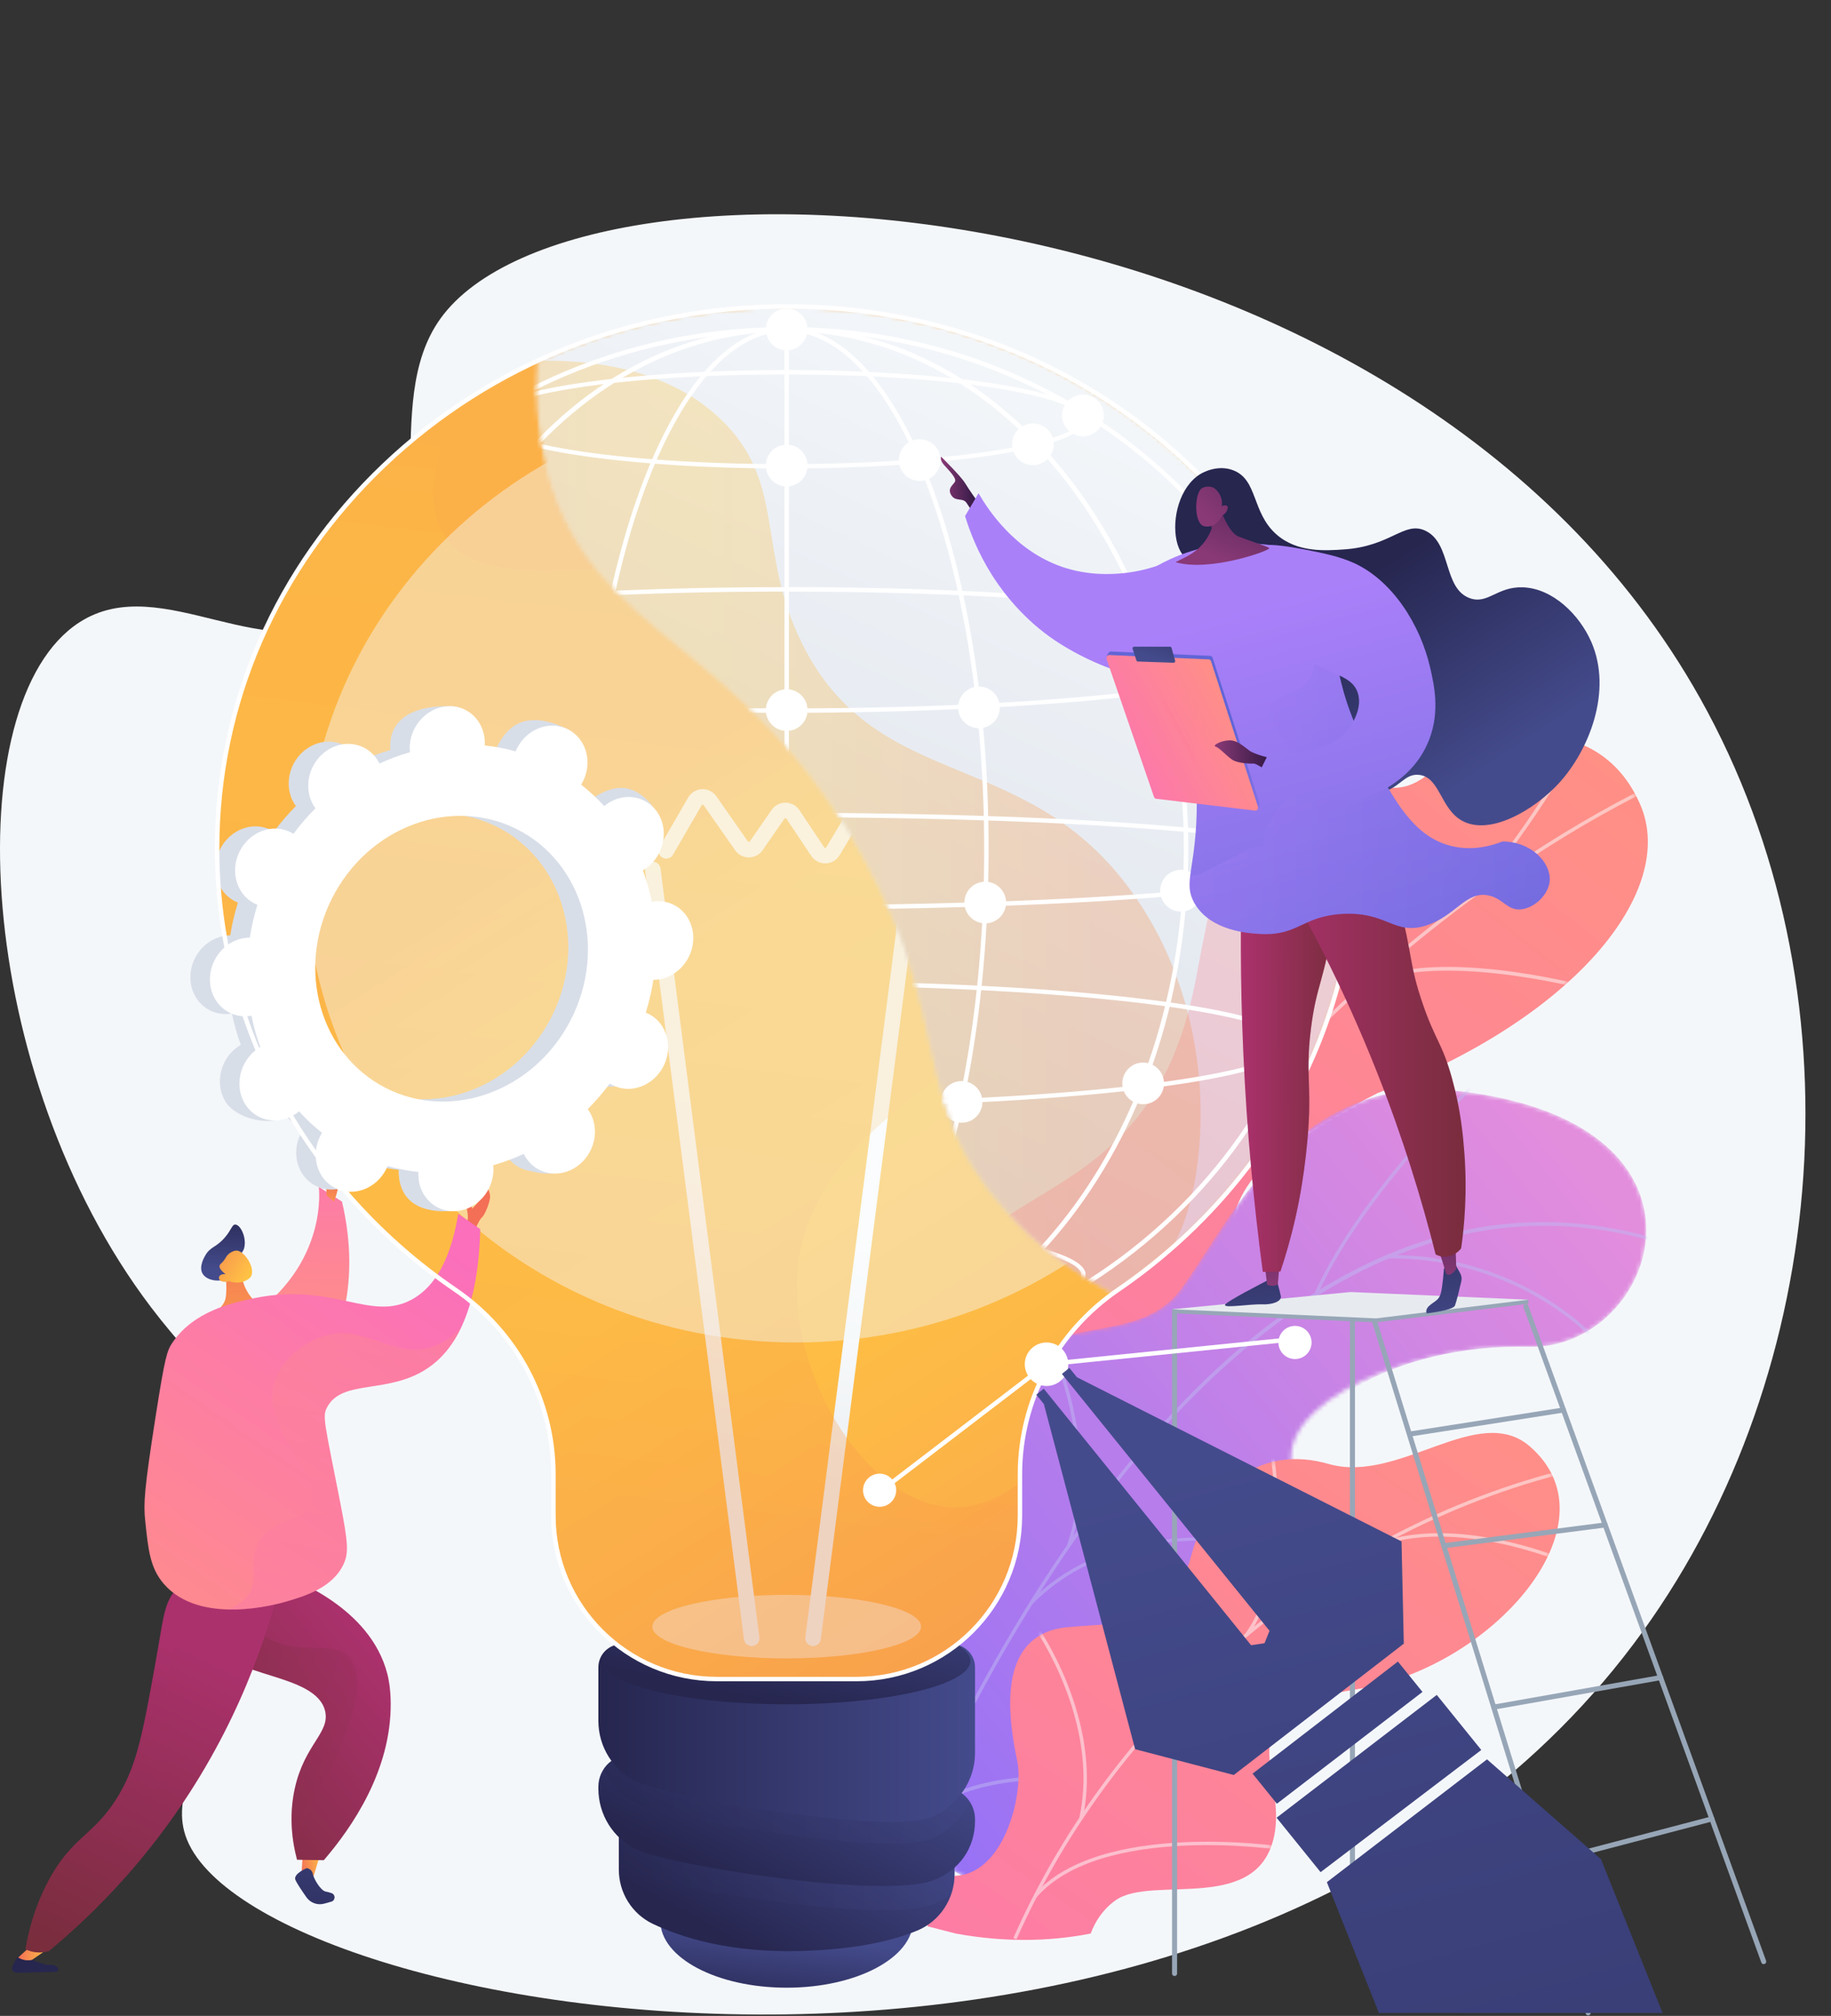 <svg width="435" height="479" viewBox="0 0 435 479" fill="none" xmlns="http://www.w3.org/2000/svg">
<rect x="0" y="0" width="435" height="479" fill="#333333" stroke="none"/>
<path d="M104.593 75.768C89.949 96.27 106.513 129.932 84.942 145.24C63.944 160.141 38.605 135.088 18.829 147.897C-10.508 166.898 -6.117 255.302 35.9 310.643C48.536 327.286 59.172 333.822 63.716 352.541C73.473 392.737 37.448 416.208 44.047 436.107C58.906 480.913 294.257 520.854 390.26 387.68C435.097 325.482 442.659 235.066 403.91 165.926C333.892 40.992 137.453 29.767 104.593 75.768Z" fill="#F4F7FA"/>
<path d="M242.513 387.351C245.004 400.306 236.988 410.652 230.123 417.25C228.948 416.965 228.186 417.121 226.928 417.115C215.581 417.058 210.891 414.485 199.817 412.568C197.434 412.155 190.912 408.681 188.344 407.076L183.606 404C183.606 404 181.436 373.456 197.827 369.243C214.219 365.031 215.678 335.532 218.28 319.893C225.34 277.46 269.371 292.424 282.802 238.622C286.374 224.312 288.402 195.828 303.304 187.428C320.281 177.858 327.15 193.094 338.69 184.431C356.727 170.891 380.662 170.376 389.683 191.169C398.586 211.69 374.025 242.029 327.323 259.709C295.256 276.187 293.13 282.979 291.029 300.284C289.557 312.404 293.158 345.828 274.155 354.091C255.151 362.356 239.665 372.541 242.513 387.351Z" fill="url(#paint0_linear_624_696)"/>
<mask id="mask0_624_696" style="mask-type:luminance" maskUnits="userSpaceOnUse" x="184" y="174" width="208" height="252">
<path d="M220.813 425.034L184.223 405.244C184.223 405.244 181.436 373.456 197.827 369.243C214.219 365.031 215.678 335.532 218.28 319.893C225.34 277.46 269.371 292.424 282.802 238.622C286.374 224.312 288.401 195.828 303.303 187.428C320.281 177.858 327.15 193.094 338.69 184.431C356.727 170.891 380.662 170.376 389.683 191.169C398.586 211.69 374.025 242.028 327.323 259.708C295.256 276.188 293.13 282.979 291.029 300.284C289.557 312.404 293.158 345.828 274.154 354.092C255.151 362.356 239.665 372.541 242.513 387.351C246.846 409.886 220.813 425.034 220.813 425.034Z" fill="white"/>
</mask>
<g mask="url(#mask0_624_696)">
<g opacity="0.5">
<path d="M205.372 414.414L204.603 414.117C206.369 409.532 208.207 404.929 210.066 400.437C223.83 367.18 240.2 336.412 258.722 308.985C274.417 285.747 291.873 264.577 310.605 246.065C325.67 231.177 341.638 217.92 358.066 206.661C369.615 198.746 381.269 191.892 392.707 186.292C394.7 185.315 396.793 184.428 398.817 183.571C401.514 182.428 404.303 181.246 406.876 179.843L407.271 180.567C404.662 181.99 401.854 183.179 399.139 184.33C397.125 185.184 395.043 186.066 393.07 187.033C381.668 192.616 370.048 199.448 358.532 207.341C342.144 218.572 326.215 231.799 311.185 246.652C292.491 265.126 275.07 286.253 259.406 309.447C240.914 336.827 224.571 367.547 210.828 400.753C208.972 405.238 207.136 409.834 205.372 414.414Z" fill="#FCFDFE"/>
<path d="M289.329 270.113L288.689 269.594C311.012 242.123 312.485 181.482 312.497 180.873L313.322 180.889C313.309 181.502 311.831 242.423 289.329 270.113Z" fill="#FCFDFE"/>
<path d="M233.618 352.434L232.922 351.992C245.909 331.548 291.926 324.716 292.389 324.649L292.506 325.466C292.047 325.532 246.402 332.309 233.618 352.434Z" fill="#FCFDFE"/>
<path d="M227.253 364.671L226.489 364.359C232.473 349.725 232.814 326.57 227.449 299.162C227.18 297.784 227.18 297.784 227.237 297.638L228.004 297.941L227.621 297.79L228.031 297.786C228.039 297.88 228.14 298.4 228.259 299.004C233.654 326.568 233.297 349.889 227.253 364.671Z" fill="#FCFDFE"/>
<path d="M208.714 406.091L208.072 405.574C219 392.015 244.828 392.014 245.088 392.015L245.083 392.84C244.827 392.839 219.392 392.843 208.714 406.091Z" fill="#FCFDFE"/>
<path d="M204.147 414.175C204.435 400.136 200.702 385.555 192.734 369.599L193.472 369.23C201.501 385.309 205.262 400.016 204.971 414.192L204.147 414.175Z" fill="#FCFDFE"/>
<path d="M348.966 214.131L348.356 213.576C361.618 198.995 372.172 180.601 375.64 174.557C376.479 173.094 376.776 172.58 376.911 172.419L377.543 172.948C377.442 173.072 376.962 173.909 376.355 174.968C372.876 181.031 362.289 199.483 348.966 214.131Z" fill="#FCFDFE"/>
<path d="M323.894 234.65L323.475 233.94C339.388 224.535 375.159 233.856 376.674 234.258L376.463 235.055C376.095 234.958 339.51 225.421 323.894 234.65Z" fill="#FCFDFE"/>
</g>
</g>
<mask id="mask1_624_696" style="mask-type:luminance" maskUnits="userSpaceOnUse" x="199" y="258" width="193" height="192">
<path d="M201.562 429.258L234.149 449.123C234.149 449.123 250.474 436.146 249.679 419.48C248.058 385.478 277.952 386.431 290.532 384.958C309.504 382.735 325.254 372.503 310.206 354.695C295.157 336.887 331.978 319.187 363.135 320.014C393.624 320.823 412.656 267.091 346.826 259.281C307.512 254.617 292.462 290.138 280.597 306.27C268.732 322.401 242.538 308.367 238.524 334.462C235.095 356.751 241.266 378.29 223.078 383.964C204.889 389.638 195.426 402.662 201.562 429.258Z" fill="white"/>
</mask>
<g mask="url(#mask1_624_696)">
<path d="M201.562 429.258L234.149 449.123C234.149 449.123 250.474 436.146 249.679 419.48C248.058 385.478 277.952 386.431 290.532 384.958C309.504 382.735 323.082 373.197 312.771 355.357C301.106 335.17 331.978 319.187 363.135 320.014C393.624 320.823 412.656 267.091 346.826 259.281C307.512 254.617 292.462 290.138 280.597 306.27C268.732 322.401 242.538 308.367 238.524 334.462C235.095 356.751 241.266 378.29 223.078 383.964C204.889 389.638 195.426 402.662 201.562 429.258Z" fill="url(#paint1_linear_624_696)"/>
</g>
<mask id="mask2_624_696" style="mask-type:luminance" maskUnits="userSpaceOnUse" x="199" y="258" width="193" height="192">
<path d="M201.562 429.258L234.149 449.123C234.149 449.123 250.474 436.146 249.679 419.48C248.058 385.478 277.952 386.431 290.532 384.958C309.504 382.735 325.254 372.503 310.206 354.695C295.157 336.887 331.978 319.187 363.135 320.014C393.624 320.823 412.656 267.091 346.826 259.281C307.512 254.617 292.462 290.138 280.597 306.27C268.732 322.401 242.538 308.367 238.524 334.462C235.095 356.751 241.266 378.29 223.078 383.964C204.889 389.638 195.426 402.662 201.562 429.258Z" fill="white"/>
</mask>
<g mask="url(#mask2_624_696)">
<g opacity="0.5">
<path d="M213.822 440.88L214.574 441.168C214.753 440.702 232.808 394.117 264.632 353.333C293.95 315.759 341.294 275.563 400.345 297.447L400.625 296.692C374.338 286.95 348.148 288.487 322.78 301.26C302.516 311.463 282.735 328.82 263.987 352.85C232.093 393.729 214.001 440.413 213.822 440.88Z" fill="#BEB8F2"/>
<path d="M312.41 307.055L313.145 307.386C324.167 282.94 352.498 255.941 352.783 255.671L352.229 255.086C351.943 255.357 323.497 282.466 312.41 307.055Z" fill="#BEB8F2"/>
<path d="M329.546 299.008C361.5 298.696 378.916 318.809 379.088 319.012L379.703 318.491C379.528 318.285 361.883 297.887 329.538 298.202L329.546 299.008Z" fill="#BEB8F2"/>
<path d="M245.28 381.13C272.743 353.384 321.706 372.32 322.168 372.545L322.566 371.845C322.134 371.582 272.414 352.571 244.707 380.563L245.28 381.13Z" fill="#BEB8F2"/>
<path d="M253.445 367.256L254.204 367.527C262.568 344.061 248.713 315.961 248.572 315.68L247.851 316.041C247.991 316.319 261.692 344.118 253.445 367.256Z" fill="#BEB8F2"/>
<path d="M217.577 433.9C226.265 421.881 250.382 422.872 250.625 422.883L250.662 422.079C249.655 422.031 225.868 421.054 216.924 433.429L217.577 433.9Z" fill="#BEB8F2"/>
<path d="M221.704 422.811L222.453 423.109C226.784 412.212 218.568 392.123 215.868 385.522C215.486 384.589 215.157 383.784 215.127 383.628L214.334 383.772C214.374 383.992 214.591 384.528 215.122 385.827C217.792 392.354 225.916 412.216 221.704 422.811Z" fill="#BEB8F2"/>
</g>
</g>
<path d="M259.119 459.425C258.963 459.456 258.805 459.487 258.648 459.516C249.335 461.286 238.845 461.576 227.127 459.443C224.872 458.866 222.617 458.289 220.362 457.712C219.647 451.9 220.007 446.244 227.384 445.671C238.84 444.781 243.197 425.914 241.696 418.581C239.839 409.505 235.948 388.283 253.637 386.63C268.363 385.253 278.147 387.374 282.953 369.838C287.759 352.302 299.841 343.327 315.705 347.865C332.4 352.642 351.167 333.104 363.41 343.647C384.742 362.019 354.375 396.383 322.522 401.349C290.668 406.314 305.24 420.559 302.89 435.252C299.682 455.312 273.797 445.275 265.031 451.532C262.062 453.651 260.232 456.47 259.119 459.425Z" fill="url(#paint2_linear_624_696)"/>
<mask id="mask3_624_696" style="mask-type:luminance" maskUnits="userSpaceOnUse" x="220" y="340" width="151" height="131">
<path d="M257.536 470.521L220.697 462.244C219.723 456.547 219.144 446.311 227.384 445.671C238.84 444.782 243.197 425.915 241.696 418.582C239.839 409.506 235.949 388.284 253.637 386.63C268.363 385.253 278.147 387.375 282.953 369.838C287.759 352.302 299.841 343.327 315.705 347.866C332.4 352.642 351.167 333.104 363.41 343.648C384.742 362.019 354.375 396.384 322.522 401.349C290.668 406.314 305.24 420.559 302.89 435.253C299.682 455.313 273.797 445.276 265.031 451.532C258.16 456.437 257.366 465.085 257.536 470.521Z" fill="white"/>
</mask>
<g mask="url(#mask3_624_696)">
<g opacity="0.5">
<path d="M241.492 460.829L240.743 460.499C264.882 405.77 315.463 363.024 372.749 348.942L372.944 349.736C315.9 363.759 265.53 406.327 241.492 460.829Z" fill="#FCFDFE"/>
<path d="M257.208 432.117L256.409 431.942C261.461 408.984 245.745 386.763 245.586 386.541L246.25 386.064C246.412 386.288 262.34 408.798 257.208 432.117Z" fill="#FCFDFE"/>
<path d="M246.207 450.882L245.587 450.348C261.147 432.295 304.076 438.702 304.507 438.769L304.382 439.578C303.955 439.512 261.471 433.172 246.207 450.882Z" fill="#FCFDFE"/>
<path d="M296.531 388.631L295.867 388.152C306.943 372.83 301.623 344.331 301.568 344.045L302.371 343.89C302.427 344.18 307.811 373.026 296.531 388.631Z" fill="#FCFDFE"/>
<path d="M327.952 367.28L327.683 366.507C348.031 359.435 374.454 371.63 374.719 371.755L374.372 372.496C374.11 372.372 347.983 360.318 327.952 367.28Z" fill="#FCFDFE"/>
</g>
</g>
<path opacity="0.75" d="M322.216 201.665C322.216 130.505 261.633 72.818 186.899 72.818C112.166 72.818 51.582 130.505 51.582 201.665C51.582 244.85 73.896 283.071 108.145 306.449C122.674 316.367 131.486 332.714 131.486 350.306V360.166C131.486 381.59 148.853 398.957 170.277 398.957H203.522C224.945 398.957 242.313 381.59 242.313 360.166V350.306C242.313 332.714 251.124 316.367 265.654 306.449C299.902 283.071 322.216 244.85 322.216 201.665Z" fill="#F4F7FA"/>
<path d="M186.899 472.297C203.477 472.297 216.916 465.182 216.916 456.405C216.916 447.628 203.477 440.513 186.899 440.513C170.321 440.513 156.882 447.628 156.882 456.405C156.882 465.182 170.321 472.297 186.899 472.297Z" fill="url(#paint3_linear_624_696)"/>
<path d="M147.018 428.016V444.245C147.018 449.735 150.142 454.766 155.098 457.13C161.979 460.411 173.418 464.012 190.043 463.586C203.53 463.24 212.325 461.038 217.917 458.724C223.318 456.488 226.781 451.147 226.781 445.301V436.321L147.018 428.016Z" fill="url(#paint4_linear_624_696)"/>
<path opacity="0.3" d="M147.018 442.231C148.233 443.412 149.641 444.415 151.222 445.169C158.941 448.85 209.501 457.075 221.697 452.493C223.281 451.898 224.706 451.101 225.954 450.141C226.487 448.608 226.781 446.977 226.781 445.3V436.321L147.017 428.015V442.231H147.018Z" fill="url(#paint5_linear_624_696)"/>
<path d="M150.559 416.974C146.066 416.506 142.157 420.03 142.157 424.546V425.006C142.157 431.166 145.662 436.81 151.222 439.462C158.941 443.143 209.501 451.368 221.697 446.785C227.836 444.478 231.641 439.207 231.641 432.649V432.279C231.641 428.379 228.695 425.11 224.817 424.706L150.559 416.974Z" fill="url(#paint6_linear_624_696)"/>
<path opacity="0.3" d="M224.817 424.706L150.559 416.974C147.629 416.669 144.955 418.067 143.444 420.325C144.936 423.84 147.652 426.78 151.223 428.483C158.941 432.164 211.655 441.461 221.697 436.729C225.606 434.887 228.672 431.777 230.315 427.997C229.091 426.203 227.122 424.946 224.817 424.706Z" fill="url(#paint7_linear_624_696)"/>
<path d="M147.653 390.68C144.618 390.68 142.157 393.141 142.157 396.177V408.887C142.157 415.047 145.662 420.691 151.223 423.342C158.941 427.024 211.655 436.321 221.697 431.589C227.63 428.793 231.641 423.088 231.641 416.53V396.177C231.641 393.141 229.181 390.68 226.145 390.68H147.653Z" fill="url(#paint8_linear_624_696)"/>
<path d="M186.899 404.954C210.998 404.954 230.535 400.335 230.535 394.637C230.535 388.94 210.998 384.321 186.899 384.321C162.8 384.321 143.264 388.94 143.264 394.637C143.264 400.335 162.8 404.954 186.899 404.954Z" fill="url(#paint9_linear_624_696)"/>
<path d="M322.216 201.665C322.216 130.505 261.633 72.818 186.899 72.818C112.166 72.818 51.582 130.505 51.582 201.665C51.582 244.85 73.896 283.071 108.145 306.449C122.674 316.367 131.486 332.714 131.486 350.306V360.166C131.486 381.59 148.853 398.957 170.277 398.957H203.522C224.945 398.957 242.313 381.59 242.313 360.166V350.306C242.313 332.714 251.124 316.367 265.654 306.449C299.902 283.071 322.216 244.85 322.216 201.665Z" fill="url(#paint10_linear_624_696)"/>
<path opacity="0.5" d="M186.899 394.051C204.533 394.051 218.828 390.672 218.828 386.502C218.828 382.333 204.533 378.954 186.899 378.954C169.265 378.954 154.97 382.333 154.97 386.502C154.97 390.672 169.265 394.051 186.899 394.051Z" fill="#F4F7FA"/>
<path d="M178.579 391.116C177.664 391.116 176.871 390.437 176.751 389.506L153.262 206.836C153.132 205.826 153.846 204.901 154.857 204.771C155.869 204.635 156.792 205.355 156.922 206.366L180.411 389.035C180.541 390.046 179.827 390.971 178.816 391.1C178.736 391.111 178.657 391.116 178.579 391.116Z" fill="url(#paint11_linear_624_696)"/>
<path d="M193.168 391.116C193.09 391.116 193.011 391.111 192.931 391.101C191.92 390.971 191.206 390.046 191.336 389.036L214.825 206.366C214.955 205.355 215.879 204.635 216.891 204.772C217.902 204.901 218.616 205.826 218.486 206.837L194.996 389.506C194.876 390.437 194.083 391.116 193.168 391.116Z" fill="url(#paint12_linear_624_696)"/>
<path d="M212.298 206.689C211.699 206.689 211.11 206.397 210.756 205.859L204.273 196.024C204.206 195.923 204.104 195.865 204.01 195.876C203.849 195.88 203.781 195.994 203.759 196.031L199.479 203.2C198.769 204.388 197.526 205.117 196.152 205.152C194.787 205.196 193.497 204.518 192.728 203.365L186.851 194.554C186.787 194.458 186.701 194.409 186.597 194.408C186.472 194.431 186.413 194.452 186.351 194.542L181.188 202.004C180.442 203.083 179.22 203.728 177.917 203.731H177.909C176.607 203.731 175.382 203.089 174.631 202.013L167.188 191.35C167.121 191.254 167.026 191.22 166.926 191.21C166.819 191.215 166.736 191.269 166.677 191.37L159.884 203.097C159.373 203.978 158.244 204.279 157.362 203.769C156.48 203.258 156.18 202.129 156.691 201.247L163.484 189.519C164.175 188.327 165.404 187.581 166.771 187.524C168.126 187.454 169.425 188.107 170.214 189.238L177.657 199.901C177.722 199.993 177.806 200.041 177.909 200.041H177.909C178.009 200.04 178.091 199.995 178.153 199.905L183.316 192.443C184.072 191.352 185.315 190.702 186.628 190.718C187.95 190.729 189.181 191.398 189.921 192.507L195.797 201.317C195.864 201.416 195.963 201.499 196.06 201.462C196.22 201.459 196.288 201.345 196.31 201.308L200.59 194.139C201.302 192.947 202.55 192.218 203.928 192.187C205.292 192.156 206.589 192.832 207.354 193.993L213.837 203.828C214.398 204.679 214.162 205.823 213.311 206.384C212.999 206.591 212.647 206.689 212.298 206.689Z" fill="url(#paint13_linear_624_696)"/>
<path opacity="0.3" d="M189.355 303.295C192.254 253.633 275.974 242.011 275.615 197.66C275.395 170.345 242.126 150.059 235.022 145.996C182.676 116.057 118.246 150.63 104.939 126.161C101.626 120.068 103.18 113.437 104.064 109.66C105.402 103.952 108.429 98.635 112.919 93.772C75.987 116.779 51.582 156.505 51.582 201.665C51.582 244.85 73.896 283.072 108.145 306.449C122.674 316.368 131.486 332.715 131.486 350.306V360.166C131.486 381.59 148.853 398.957 170.277 398.957H203.522C224.945 398.957 242.313 381.59 242.313 360.166V352.283C237.737 355.79 232.482 358.235 226.719 358.188C206.724 358.023 187.912 328.008 189.355 303.295Z" fill="url(#paint14_linear_624_696)"/>
<path opacity="0.44" d="M189.063 318.985C253.373 318.985 305.506 268.708 305.506 206.688C305.506 144.669 253.373 94.392 189.063 94.392C124.754 94.392 72.621 144.669 72.621 206.688C72.621 268.708 124.754 318.985 189.063 318.985Z" fill="#F4F7FA"/>
<mask id="mask4_624_696" style="mask-type:luminance" maskUnits="userSpaceOnUse" x="127" y="72" width="196" height="236">
<path d="M322.216 201.666C322.216 130.506 261.633 72.819 186.899 72.819C165.736 72.819 145.71 77.449 127.872 85.696C127.015 96.673 128.347 105.681 130.398 112.932C141.479 152.095 176.579 151.809 205.01 203.391C227.035 243.349 215.988 261.693 238.685 287.247C246.275 295.793 255.12 302.3 264.5 307.264C264.881 306.989 265.264 306.716 265.654 306.45C299.902 283.072 322.216 244.851 322.216 201.666Z" fill="white"/>
</mask>
<g mask="url(#mask4_624_696)">
<path d="M322.216 201.666C322.216 130.506 261.633 72.819 186.899 72.819C112.166 72.819 51.582 130.506 51.582 201.666C51.582 244.851 73.897 283.072 108.145 306.45C122.674 316.368 131.486 332.715 131.486 350.307V360.167C131.486 381.591 148.853 398.958 170.277 398.958H203.522C224.945 398.958 242.313 381.591 242.313 360.167V350.307C242.313 332.715 251.124 316.368 265.654 306.45C299.902 283.072 322.216 244.851 322.216 201.666Z" fill="url(#paint15_linear_624_696)"/>
</g>
<mask id="mask5_624_696" style="mask-type:luminance" maskUnits="userSpaceOnUse" x="127" y="72" width="196" height="236">
<path d="M322.216 201.666C322.216 130.506 261.633 72.819 186.899 72.819C165.736 72.819 145.71 77.449 127.872 85.696C127.015 96.673 128.347 105.681 130.398 112.932C141.479 152.095 176.579 151.809 205.01 203.391C227.035 243.349 215.988 261.693 238.685 287.247C246.275 295.793 255.12 302.3 264.5 307.264C264.881 306.989 265.264 306.716 265.654 306.45C299.902 283.072 322.216 244.851 322.216 201.666Z" fill="white"/>
</mask>
<g mask="url(#mask5_624_696)">
<path opacity="0.3" d="M242.513 387.351C245.004 400.306 236.988 410.652 230.123 417.25C228.948 416.965 228.186 417.121 226.928 417.115C215.581 417.058 210.891 414.485 199.817 412.568C197.434 412.155 190.912 408.681 188.344 407.076L183.606 404C183.606 404 181.436 373.456 197.827 369.243C214.219 365.031 215.678 335.532 218.28 319.893C225.34 277.46 269.371 292.424 282.802 238.622C286.374 224.312 288.402 195.828 303.304 187.428C320.281 177.858 327.15 193.094 338.69 184.431C356.728 170.891 380.662 170.376 389.683 191.169C398.586 211.69 374.025 242.029 327.324 259.709C295.256 276.187 293.13 282.979 291.029 300.284C289.558 312.404 293.158 345.828 274.155 354.091C255.152 362.356 239.666 372.541 242.513 387.351Z" fill="url(#paint16_linear_624_696)"/>
</g>
<mask id="mask6_624_696" style="mask-type:luminance" maskUnits="userSpaceOnUse" x="127" y="72" width="196" height="236">
<path d="M322.216 201.666C322.216 130.506 261.633 72.819 186.899 72.819C165.736 72.819 145.71 77.449 127.872 85.696C127.015 96.673 128.347 105.681 130.398 112.932C141.479 152.095 176.579 151.809 205.01 203.391C227.035 243.349 215.988 261.693 238.685 287.247C246.275 295.793 255.12 302.3 264.5 307.264C264.881 306.989 265.264 306.716 265.654 306.45C299.902 283.072 322.216 244.851 322.216 201.666Z" fill="white"/>
</mask>
<g mask="url(#mask6_624_696)">
<path opacity="0.3" d="M127.872 85.696C140.761 85.525 158.485 87.509 171.116 99.506C186.904 114.501 179.664 130.824 190.484 152.769C208.689 189.689 245.385 176.346 270.599 214.396C293.531 249.001 285.013 292.989 275.441 299.793C274.582 300.403 264.5 307.264 264.5 307.264L115.212 243.008L127.872 85.696Z" fill="url(#paint17_linear_624_696)"/>
</g>
<mask id="mask7_624_696" style="mask-type:luminance" maskUnits="userSpaceOnUse" x="127" y="72" width="196" height="236">
<path d="M322.216 201.666C322.216 130.506 261.633 72.819 186.899 72.819C165.736 72.819 145.71 77.449 127.872 85.696C127.015 96.673 128.347 105.681 130.398 112.932C141.479 152.095 176.579 151.809 205.01 203.391C227.035 243.349 215.988 261.693 238.685 287.247C246.275 295.793 255.12 302.3 264.5 307.264C264.881 306.989 265.264 306.716 265.654 306.45C299.902 283.072 322.216 244.851 322.216 201.666Z" fill="white"/>
</mask>
<g mask="url(#mask7_624_696)">
<path d="M186.899 325.711C152.139 325.711 119.458 312.816 94.877 289.402C70.288 265.981 56.747 234.839 56.747 201.713C56.747 168.587 70.288 137.445 94.877 114.024C119.458 90.609 152.139 77.714 186.899 77.714C221.66 77.714 254.34 90.609 278.922 114.024C303.51 137.445 317.052 168.587 317.052 201.713C317.052 234.839 303.51 265.981 278.922 289.402C254.34 312.816 221.66 325.711 186.899 325.711ZM186.899 78.764C152.41 78.764 119.986 91.556 95.601 114.784C71.223 138.005 57.797 168.877 57.797 201.713C57.797 234.549 71.223 265.421 95.601 288.642C119.986 311.869 152.41 324.661 186.899 324.661C221.388 324.661 253.812 311.869 278.197 288.642C302.576 265.421 316.002 234.549 316.002 201.713C316.002 168.877 302.576 138.005 278.197 114.784C253.812 91.556 221.388 78.764 186.899 78.764Z" fill="white"/>
<path d="M186.899 325.711C161.39 325.711 137.416 312.795 119.394 289.342C101.404 265.929 91.496 234.809 91.496 201.713C91.496 168.617 101.404 137.496 119.394 114.084C137.416 90.631 161.39 77.714 186.899 77.714C212.409 77.714 236.383 90.631 254.405 114.084C272.395 137.496 282.303 168.617 282.303 201.713C282.303 234.809 272.395 265.929 254.405 289.342C236.383 312.795 212.409 325.711 186.899 325.711ZM186.899 78.764C134.873 78.764 92.546 133.919 92.546 201.713C92.546 269.507 134.873 324.661 186.899 324.661C238.926 324.661 281.253 269.507 281.253 201.713C281.253 133.919 238.926 78.764 186.899 78.764Z" fill="white"/>
<path d="M186.899 325.711C173.995 325.711 161.908 312.748 152.864 289.21C143.882 265.83 138.935 234.756 138.935 201.713C138.935 168.669 143.882 137.595 152.864 114.215C161.908 90.677 173.995 77.714 186.899 77.714C199.803 77.714 211.89 90.677 220.934 114.215C229.916 137.595 234.863 168.669 234.863 201.713C234.863 234.756 229.916 265.83 220.934 289.21C211.89 312.748 199.803 325.711 186.899 325.711ZM186.899 78.764C161.031 78.764 139.985 133.919 139.985 201.713C139.985 269.507 161.031 324.661 186.899 324.661C212.768 324.661 233.813 269.507 233.813 201.713C233.813 133.919 212.768 78.764 186.899 78.764Z" fill="white"/>
<path d="M187.424 78.239H186.374V325.186H187.424V78.239Z" fill="white"/>
<path d="M186.899 216.116C152.26 216.116 119.692 214.975 95.195 212.903C83.27 211.895 73.904 210.719 67.356 209.41C57.847 207.508 56.747 205.77 56.747 204.628C56.747 203.485 57.847 201.747 67.356 199.845C73.904 198.536 83.27 197.36 95.195 196.352C119.692 194.28 152.26 193.139 186.899 193.139C221.538 193.139 254.106 194.28 278.604 196.352C290.528 197.36 299.894 198.536 306.443 199.845C315.952 201.747 317.051 203.485 317.051 204.628C317.051 205.77 315.952 207.508 306.443 209.41C299.894 210.719 290.528 211.895 278.604 212.903C254.106 214.975 221.538 216.116 186.899 216.116ZM186.899 194.189C152.289 194.189 119.752 195.329 95.283 197.398C59.604 200.416 57.797 203.95 57.797 204.628C57.797 205.305 59.604 208.839 95.283 211.857C119.752 213.927 152.289 215.066 186.899 215.066C221.509 215.066 254.046 213.926 278.515 211.857C314.194 208.839 316.002 205.305 316.002 204.628C316.002 203.95 314.194 200.416 278.515 197.398C254.046 195.329 221.51 194.189 186.899 194.189Z" fill="white"/>
<path d="M186.899 169.376C127.857 169.376 66.787 163.79 66.787 154.443C66.787 149.125 86.086 145.684 102.276 143.733C124.883 141.01 154.936 139.51 186.899 139.51C218.862 139.51 248.915 141.01 271.522 143.733C287.712 145.684 307.011 149.125 307.011 154.443C307.011 163.79 245.941 169.376 186.899 169.376ZM186.899 140.56C115.679 140.56 67.837 147.738 67.837 154.443C67.837 161.148 115.679 168.326 186.899 168.326C258.119 168.326 305.961 161.148 305.961 154.443C305.961 147.738 258.119 140.56 186.899 140.56Z" fill="white"/>
<path d="M186.538 111.328C151.457 111.328 115.171 106.951 115.171 99.625C115.171 92.3 151.457 87.922 186.538 87.922C221.619 87.922 257.906 92.3 257.906 99.625C257.906 106.951 221.62 111.328 186.538 111.328ZM186.538 88.972C144.476 88.972 116.221 94.48 116.221 99.625C116.221 104.77 144.476 110.278 186.538 110.278C228.601 110.278 256.856 104.77 256.856 99.625C256.856 94.48 228.601 88.972 186.538 88.972Z" fill="white"/>
<path d="M186.899 262.992C154.936 262.992 124.883 261.492 102.276 258.768C86.086 256.818 66.787 253.377 66.787 248.059C66.787 242.741 86.086 239.3 102.276 237.35C124.883 234.626 154.936 233.126 186.899 233.126C218.862 233.126 248.915 234.626 271.523 237.35C287.712 239.3 307.011 242.741 307.011 248.059C307.011 253.377 287.712 256.818 271.523 258.768C248.915 261.492 218.862 262.992 186.899 262.992ZM186.899 234.176C115.679 234.176 67.837 241.354 67.837 248.059C67.837 254.764 115.679 261.942 186.899 261.942C258.119 261.942 305.961 254.764 305.961 248.059C305.961 241.354 258.119 234.176 186.899 234.176Z" fill="white"/>
<path d="M186.538 314.579C151.457 314.579 115.171 310.202 115.171 302.876C115.171 295.551 151.457 291.173 186.538 291.173C221.619 291.173 257.906 295.551 257.906 302.876C257.906 310.202 221.62 314.579 186.538 314.579ZM186.538 292.223C144.476 292.223 116.221 297.731 116.221 302.876C116.221 308.021 144.476 313.529 186.538 313.529C228.601 313.529 256.856 308.021 256.856 302.876C256.856 297.732 228.601 292.223 186.538 292.223Z" fill="white"/>
</g>
<mask id="mask8_624_696" style="mask-type:luminance" maskUnits="userSpaceOnUse" x="127" y="72" width="196" height="236">
<path d="M322.216 201.666C322.216 130.506 261.633 72.819 186.899 72.819C165.736 72.819 145.71 77.449 127.872 85.696C127.015 96.673 128.347 105.681 130.398 112.932C141.479 152.095 176.579 151.809 205.01 203.391C227.035 243.349 215.988 261.693 238.685 287.247C246.275 295.793 255.12 302.3 264.5 307.264C264.881 306.989 265.264 306.716 265.654 306.45C299.902 283.072 322.216 244.851 322.216 201.666Z" fill="white"/>
</mask>
<g mask="url(#mask8_624_696)">
<path d="M277.312 168.395C280.047 168.395 282.264 166.178 282.264 163.443C282.264 160.708 280.047 158.491 277.312 158.491C274.577 158.491 272.36 160.708 272.36 163.443C272.36 166.178 274.577 168.395 277.312 168.395Z" fill="white"/>
</g>
<mask id="mask9_624_696" style="mask-type:luminance" maskUnits="userSpaceOnUse" x="127" y="72" width="196" height="236">
<path d="M322.216 201.666C322.216 130.506 261.633 72.819 186.899 72.819C165.736 72.819 145.71 77.449 127.872 85.696C127.015 96.673 128.347 105.681 130.398 112.932C141.479 152.095 176.579 151.809 205.01 203.391C227.035 243.349 215.988 261.693 238.685 287.247C246.275 295.793 255.12 302.3 264.5 307.264C264.881 306.989 265.264 306.716 265.654 306.45C299.902 283.072 322.216 244.851 322.216 201.666Z" fill="white"/>
</mask>
<g mask="url(#mask9_624_696)">
<path d="M232.577 173.039C235.312 173.039 237.53 170.822 237.53 168.087C237.53 165.352 235.312 163.135 232.577 163.135C229.842 163.135 227.625 165.352 227.625 168.087C227.625 170.822 229.842 173.039 232.577 173.039Z" fill="white"/>
</g>
<mask id="mask10_624_696" style="mask-type:luminance" maskUnits="userSpaceOnUse" x="127" y="72" width="196" height="236">
<path d="M322.216 201.666C322.216 130.506 261.633 72.819 186.899 72.819C165.736 72.819 145.71 77.449 127.872 85.696C127.015 96.673 128.347 105.681 130.398 112.932C141.479 152.095 176.579 151.809 205.01 203.391C227.035 243.349 215.988 261.693 238.685 287.247C246.275 295.793 255.12 302.3 264.5 307.264C264.881 306.989 265.264 306.716 265.654 306.45C299.902 283.072 322.216 244.851 322.216 201.666Z" fill="white"/>
</mask>
<g mask="url(#mask10_624_696)">
<path d="M280.569 216.594C283.304 216.594 285.521 214.377 285.521 211.642C285.521 208.907 283.304 206.689 280.569 206.689C277.834 206.689 275.617 208.907 275.617 211.642C275.617 214.377 277.834 216.594 280.569 216.594Z" fill="white"/>
</g>
<mask id="mask11_624_696" style="mask-type:luminance" maskUnits="userSpaceOnUse" x="127" y="72" width="196" height="236">
<path d="M322.216 201.666C322.216 130.506 261.633 72.819 186.899 72.819C165.736 72.819 145.71 77.449 127.872 85.696C127.015 96.673 128.347 105.681 130.398 112.932C141.479 152.095 176.579 151.809 205.01 203.391C227.035 243.349 215.988 261.693 238.685 287.247C246.275 295.793 255.12 302.3 264.5 307.264C264.881 306.989 265.264 306.716 265.654 306.45C299.902 283.072 322.216 244.851 322.216 201.666Z" fill="white"/>
</mask>
<g mask="url(#mask11_624_696)">
<path d="M234.063 219.403C236.798 219.403 239.015 217.186 239.015 214.451C239.015 211.716 236.798 209.499 234.063 209.499C231.328 209.499 229.111 211.716 229.111 214.451C229.111 217.186 231.328 219.403 234.063 219.403Z" fill="white"/>
</g>
<mask id="mask12_624_696" style="mask-type:luminance" maskUnits="userSpaceOnUse" x="115" y="113" width="234" height="199">
<path d="M339.552 191.845C312.319 126.101 234.27 95.989 165.223 124.59C145.671 132.689 128.941 144.63 115.616 159.077C119.025 169.546 123.703 177.359 128.373 183.273C153.598 215.215 185.918 201.518 231.926 238.294C267.566 266.782 264.381 287.958 295.13 302.881C305.412 307.872 316.074 310.499 326.64 311.495C326.887 311.095 327.137 310.697 327.395 310.302C350.09 275.596 356.079 231.744 339.552 191.845Z" fill="white"/>
</mask>
<g mask="url(#mask12_624_696)">
<path d="M308.105 157.781C310.632 156.734 311.832 153.837 310.785 151.31C309.738 148.783 306.841 147.584 304.315 148.63C301.788 149.677 300.588 152.574 301.635 155.101C302.681 157.627 305.578 158.827 308.105 157.781Z" fill="white"/>
</g>
<mask id="mask13_624_696" style="mask-type:luminance" maskUnits="userSpaceOnUse" x="127" y="72" width="196" height="236">
<path d="M322.216 201.666C322.216 130.506 261.633 72.819 186.899 72.819C165.736 72.819 145.71 77.449 127.872 85.696C127.015 96.673 128.347 105.681 130.398 112.932C141.479 152.095 176.579 151.809 205.01 203.391C227.035 243.349 215.988 261.693 238.685 287.247C246.275 295.793 255.12 302.3 264.5 307.264C264.881 306.989 265.264 306.716 265.654 306.45C299.902 283.072 322.216 244.851 322.216 201.666Z" fill="white"/>
</mask>
<g mask="url(#mask13_624_696)">
<path d="M316.104 209.707C318.839 209.707 321.056 207.49 321.056 204.755C321.056 202.02 318.839 199.803 316.104 199.803C313.369 199.803 311.152 202.02 311.152 204.755C311.152 207.49 313.369 209.707 316.104 209.707Z" fill="white"/>
</g>
<mask id="mask14_624_696" style="mask-type:luminance" maskUnits="userSpaceOnUse" x="127" y="72" width="196" height="236">
<path d="M322.216 201.666C322.216 130.506 261.633 72.819 186.899 72.819C165.736 72.819 145.71 77.449 127.872 85.696C127.015 96.673 128.347 105.681 130.398 112.932C141.479 152.095 176.579 151.809 205.01 203.391C227.035 243.349 215.988 261.693 238.685 287.247C246.275 295.793 255.12 302.3 264.5 307.264C264.881 306.989 265.264 306.716 265.654 306.45C299.902 283.072 322.216 244.851 322.216 201.666Z" fill="white"/>
</mask>
<g mask="url(#mask14_624_696)">
<path d="M186.899 173.678C189.634 173.678 191.851 171.461 191.851 168.726C191.851 165.991 189.634 163.774 186.899 163.774C184.164 163.774 181.947 165.991 181.947 168.726C181.947 171.461 184.164 173.678 186.899 173.678Z" fill="white"/>
</g>
<mask id="mask15_624_696" style="mask-type:luminance" maskUnits="userSpaceOnUse" x="127" y="72" width="196" height="236">
<path d="M322.216 201.666C322.216 130.506 261.633 72.819 186.899 72.819C165.736 72.819 145.71 77.449 127.872 85.696C127.015 96.673 128.347 105.681 130.398 112.932C141.479 152.095 176.579 151.809 205.01 203.391C227.035 243.349 215.988 261.693 238.685 287.247C246.275 295.793 255.12 302.3 264.5 307.264C264.881 306.989 265.264 306.716 265.654 306.45C299.902 283.072 322.216 244.851 322.216 201.666Z" fill="white"/>
</mask>
<g mask="url(#mask15_624_696)">
<path d="M186.899 115.573C189.634 115.573 191.851 113.356 191.851 110.621C191.851 107.886 189.634 105.668 186.899 105.668C184.164 105.668 181.947 107.886 181.947 110.621C181.947 113.356 184.164 115.573 186.899 115.573Z" fill="white"/>
</g>
<mask id="mask16_624_696" style="mask-type:luminance" maskUnits="userSpaceOnUse" x="171" y="26" width="251" height="170">
<path d="M332.232 29.609C262.979 13.256 192.917 58.96 175.743 131.691C170.88 152.286 170.783 172.839 174.71 192.095C185.196 195.452 194.269 196.226 201.796 195.895C242.456 194.111 250.245 159.886 306.977 144.07C350.926 131.818 366.24 146.784 396.325 130.568C406.385 125.145 414.75 118.033 421.737 110.045C421.557 109.611 421.379 109.175 421.21 108.735C406.329 70.032 374.26 39.533 332.232 29.609Z" fill="white"/>
</mask>
<g mask="url(#mask16_624_696)">
<path d="M223.328 110.458C223.956 107.796 222.308 105.129 219.646 104.5C216.985 103.872 214.317 105.52 213.689 108.182C213.06 110.843 214.709 113.51 217.37 114.139C220.032 114.767 222.699 113.119 223.328 110.458Z" fill="white"/>
</g>
<mask id="mask17_624_696" style="mask-type:luminance" maskUnits="userSpaceOnUse" x="127" y="72" width="196" height="236">
<path d="M322.216 201.666C322.216 130.506 261.633 72.819 186.899 72.819C165.736 72.819 145.71 77.449 127.872 85.696C127.015 96.673 128.347 105.681 130.398 112.932C141.479 152.095 176.579 151.809 205.01 203.391C227.035 243.349 215.988 261.693 238.685 287.247C246.275 295.793 255.12 302.3 264.5 307.264C264.881 306.989 265.264 306.716 265.654 306.45C299.902 283.072 322.216 244.851 322.216 201.666Z" fill="white"/>
</mask>
<g mask="url(#mask17_624_696)">
<path d="M245.398 110.511C248.133 110.511 250.35 108.294 250.35 105.559C250.35 102.824 248.133 100.606 245.398 100.606C242.663 100.606 240.446 102.824 240.446 105.559C240.446 108.294 242.663 110.511 245.398 110.511Z" fill="white"/>
</g>
<mask id="mask18_624_696" style="mask-type:luminance" maskUnits="userSpaceOnUse" x="127" y="72" width="196" height="236">
<path d="M322.216 201.666C322.216 130.506 261.633 72.819 186.899 72.819C165.736 72.819 145.71 77.449 127.872 85.696C127.015 96.673 128.347 105.681 130.398 112.932C141.479 152.095 176.579 151.809 205.01 203.391C227.035 243.349 215.988 261.693 238.685 287.247C246.275 295.793 255.12 302.3 264.5 307.264C264.881 306.989 265.264 306.716 265.654 306.45C299.902 283.072 322.216 244.851 322.216 201.666Z" fill="white"/>
</mask>
<g mask="url(#mask18_624_696)">
<path d="M257.283 103.677C260.018 103.677 262.235 101.46 262.235 98.725C262.235 95.99 260.018 93.773 257.283 93.773C254.548 93.773 252.331 95.99 252.331 98.725C252.331 101.46 254.548 103.677 257.283 103.677Z" fill="white"/>
</g>
<mask id="mask19_624_696" style="mask-type:luminance" maskUnits="userSpaceOnUse" x="127" y="72" width="196" height="236">
<path d="M322.216 201.666C322.216 130.506 261.633 72.819 186.899 72.819C165.736 72.819 145.71 77.449 127.872 85.696C127.015 96.673 128.347 105.681 130.398 112.932C141.479 152.095 176.579 151.809 205.01 203.391C227.035 243.349 215.988 261.693 238.685 287.247C246.275 295.793 255.12 302.3 264.5 307.264C264.881 306.989 265.264 306.716 265.654 306.45C299.902 283.072 322.216 244.851 322.216 201.666Z" fill="white"/>
</mask>
<g mask="url(#mask19_624_696)">
<path d="M186.899 83.219C189.634 83.219 191.851 81.001 191.851 78.267C191.851 75.532 189.634 73.314 186.899 73.314C184.164 73.314 181.947 75.532 181.947 78.267C181.947 81.001 184.164 83.219 186.899 83.219Z" fill="white"/>
</g>
<mask id="mask20_624_696" style="mask-type:luminance" maskUnits="userSpaceOnUse" x="127" y="72" width="196" height="236">
<path d="M322.216 201.666C322.216 130.506 261.633 72.819 186.899 72.819C165.736 72.819 145.71 77.449 127.872 85.696C127.015 96.673 128.347 105.681 130.398 112.932C141.479 152.095 176.579 151.809 205.01 203.391C227.035 243.349 215.988 261.693 238.685 287.247C246.275 295.793 255.12 302.3 264.5 307.264C264.881 306.989 265.264 306.716 265.654 306.45C299.902 283.072 322.216 244.851 322.216 201.666Z" fill="white"/>
</mask>
<g mask="url(#mask20_624_696)">
<path d="M228.451 266.778C231.186 266.778 233.403 264.561 233.403 261.826C233.403 259.091 231.186 256.874 228.451 256.874C225.716 256.874 223.499 259.091 223.499 261.826C223.499 264.561 225.716 266.778 228.451 266.778Z" fill="white"/>
</g>
<mask id="mask21_624_696" style="mask-type:luminance" maskUnits="userSpaceOnUse" x="48" y="145" width="257" height="157">
<path d="M267.957 182.198C217.64 131.881 134.011 133.93 81.167 186.774C66.203 201.738 55.316 219.172 48.534 237.617C55.69 245.985 63.001 251.413 69.578 255.089C105.106 274.946 129.723 249.925 186.3 266.294C230.128 278.975 235.288 299.758 269.406 301.778C280.816 302.453 291.671 300.8 301.814 297.678C301.889 297.214 301.967 296.75 302.054 296.287C309.741 255.539 298.493 212.734 267.957 182.198Z" fill="white"/>
</mask>
<g mask="url(#mask21_624_696)">
<path d="M275.087 260.925C277.021 258.992 277.021 255.856 275.087 253.922C273.153 251.988 270.018 251.988 268.084 253.922C266.15 255.856 266.15 258.992 268.084 260.925C270.017 262.859 273.153 262.859 275.087 260.925Z" fill="white"/>
</g>
<mask id="mask22_624_696" style="mask-type:luminance" maskUnits="userSpaceOnUse" x="64" y="167" width="257" height="157">
<path d="M283.805 203.732C233.487 153.415 149.859 155.464 97.014 208.308C82.05 223.272 71.163 240.706 64.382 259.152C71.537 267.519 78.849 272.947 85.426 276.623C120.953 296.481 145.571 271.459 202.148 287.829C245.976 300.509 251.136 321.292 285.254 323.312C296.664 323.988 307.519 322.335 317.662 319.212C317.737 318.748 317.815 318.284 317.902 317.821C325.589 277.073 314.341 234.269 283.805 203.732Z" fill="white"/>
</mask>
<g mask="url(#mask22_624_696)">
<path d="M309.004 252.562C310.938 250.628 310.938 247.493 309.004 245.559C307.07 243.625 303.934 243.625 302 245.559C300.067 247.493 300.067 250.628 302 252.562C303.934 254.496 307.07 254.496 309.004 252.562Z" fill="white"/>
</g>
<path d="M279.049 469.525C278.717 469.525 278.448 469.256 278.448 468.924V312.065C278.448 311.733 278.717 311.463 279.049 311.463C279.382 311.463 279.651 311.733 279.651 312.065V468.924C279.651 469.256 279.382 469.525 279.049 469.525Z" fill="#97A6B7"/>
<path d="M321.309 459.672C320.976 459.672 320.707 459.402 320.707 459.07V308.109C320.707 307.777 320.976 307.508 321.309 307.508C321.641 307.508 321.91 307.777 321.91 308.109V459.07C321.91 459.402 321.641 459.672 321.309 459.672Z" fill="#97A6B7"/>
<path d="M419.011 466.702C418.765 466.702 418.534 466.55 418.445 466.305L361.954 310.649C361.841 310.337 362.003 309.991 362.315 309.878C362.626 309.765 362.972 309.926 363.085 310.238L419.576 465.895C419.689 466.207 419.528 466.552 419.216 466.665C419.148 466.69 419.079 466.702 419.011 466.702Z" fill="#97A6B7"/>
<path d="M377.308 478.882C377.051 478.882 376.813 478.716 376.733 478.458L326.032 314.346C325.934 314.028 326.112 313.691 326.43 313.593C326.748 313.495 327.083 313.674 327.182 313.991L377.882 478.103C377.98 478.42 377.803 478.757 377.485 478.855C377.426 478.873 377.366 478.882 377.308 478.882Z" fill="#97A6B7"/>
<path d="M320.844 307.953L278.451 311.09V312.044L326.9 314.216L363.111 309.779V308.825L320.844 307.953Z" fill="#97A6B7"/>
<path d="M320.844 306.999L278.451 311.09L326.9 313.262L363.111 308.825L320.844 306.999Z" fill="#E7EBEF"/>
<path d="M366.338 443.378C366.072 443.378 365.827 443.2 365.757 442.929C365.673 442.608 365.864 442.279 366.186 442.195L406.55 431.605C406.87 431.521 407.2 431.713 407.285 432.035C407.369 432.356 407.178 432.685 406.856 432.769L366.492 443.359C366.44 443.372 366.389 443.378 366.338 443.378Z" fill="#97A6B7"/>
<path d="M354.904 406.229C354.617 406.229 354.364 406.024 354.312 405.732C354.254 405.405 354.472 405.093 354.799 405.035L394.414 398.021C394.744 397.964 395.054 398.181 395.111 398.508C395.169 398.835 394.951 399.148 394.624 399.206L355.01 406.22C354.974 406.226 354.939 406.229 354.904 406.229Z" fill="#97A6B7"/>
<path d="M343.016 367.885C342.717 367.885 342.459 367.664 342.42 367.36C342.377 367.031 342.61 366.729 342.939 366.687L381.278 361.745C381.618 361.7 381.909 361.936 381.952 362.265C381.994 362.594 381.761 362.896 381.432 362.938L343.093 367.88C343.067 367.884 343.042 367.885 343.016 367.885Z" fill="#97A6B7"/>
<path d="M335.398 341.277C335.107 341.277 334.851 341.065 334.804 340.768C334.753 340.44 334.977 340.132 335.306 340.08L371.352 334.44C371.681 334.388 371.988 334.613 372.039 334.941C372.09 335.27 371.866 335.577 371.538 335.629L335.491 341.27C335.46 341.274 335.429 341.277 335.398 341.277Z" fill="#97A6B7"/>
<path d="M72.032 438.865L71.607 445.688C71.607 445.688 72.576 446.714 74.44 445.999L76.474 439.299L72.032 438.865Z" fill="url(#paint18_linear_624_696)"/>
<path d="M72.888 443.881C72.888 443.881 69.546 445.245 70.195 446.722C70.544 447.516 71.749 449.308 72.791 450.798C73.755 452.176 75.496 452.786 77.108 452.303C77.649 452.141 78.202 451.982 78.692 451.856C79.704 451.595 79.763 450.179 78.777 449.831C78.299 449.663 77.825 449.526 77.412 449.463C76.189 449.274 74.505 446.385 74.308 445.227C74.111 444.07 72.888 443.881 72.888 443.881Z" fill="url(#paint19_linear_624_696)"/>
<path d="M64.843 373.387C69.765 375.084 87.966 381.96 92.022 397.739C92.239 398.581 92.794 400.924 92.82 404.75C92.928 420.677 83.669 434.158 76.934 442C74.811 441.965 72.687 441.93 70.564 441.895C69.503 437.83 68.528 431.751 70.051 424.909C72.379 414.453 78.421 411.74 77.255 406.609C75.137 397.29 53.498 398.704 51.457 390.359C50.72 387.345 52.337 382.229 64.843 373.387Z" fill="url(#paint20_linear_624_696)"/>
<path d="M3.989 468.75L13.23 468.533C13.799 468.519 14.044 467.809 13.607 467.443C13.178 467.082 12.584 466.786 11.824 466.866C10.067 467.049 6.124 464.591 4.335 465.119C3.75 465.291 3.276 466.666 3.032 467.046C2.555 467.793 3.103 468.771 3.989 468.75Z" fill="url(#paint21_linear_624_696)"/>
<path d="M8.139 461.649L4.335 465.119C4.335 465.119 5.663 466.111 7.602 465.685L11.491 463.008L8.139 461.649Z" fill="url(#paint22_linear_624_696)"/>
<g opacity="0.3">
<path d="M81.177 414.477C83.728 407.585 86.787 399.088 83.291 394.264C79.752 389.382 72.002 393.505 64.227 389.572C61.343 388.113 58.378 385.503 55.912 380.777C51.548 385.284 50.955 388.308 51.457 390.359C53.498 398.704 75.137 397.29 77.255 406.609C78.422 411.74 72.379 414.453 70.051 424.909C68.742 430.791 69.28 436.106 70.13 440.065C70.887 436.388 72.063 432.526 73.861 428.628C76.649 422.585 78.489 421.737 81.177 414.477Z" fill="url(#paint23_linear_624_696)"/>
</g>
<path d="M67.662 371.396C64.669 385.149 58.29 406.15 43.67 428.073C32.847 444.302 20.956 455.866 11.628 463.592C10.965 463.791 9.834 464.035 8.447 463.865C7.416 463.738 6.599 463.427 6.049 463.165C6.691 459.288 8.045 453.56 11.258 447.374C17.137 436.053 22.374 436.415 28.279 426.424C32.603 419.108 34.008 411.336 36.818 395.794C38.988 383.792 38.989 380.923 41.962 377.482C47.974 370.523 59.264 370.442 67.662 371.396Z" fill="url(#paint24_linear_624_696)"/>
<g opacity="0.3">
<path d="M13.513 449.933C15.612 446.62 19.335 443.17 26.679 436.364C34.27 429.33 33.978 430.601 35.472 428.523C42.16 419.217 38.536 409.276 40.188 397.277C41.109 390.583 44.064 381.835 52.667 372.035C48.634 372.779 44.773 374.379 41.962 377.481C38.511 381.29 38.766 385.02 36.818 395.793C34.008 411.336 32.603 419.107 28.279 426.423C22.374 436.415 17.137 436.053 11.258 447.373C8.045 453.56 6.691 459.288 6.049 463.165C6.599 463.427 7.416 463.738 8.447 463.864C9.264 463.964 9.989 463.92 10.585 463.826C10.099 455.961 12.449 451.613 13.513 449.933Z" fill="url(#paint25_linear_624_696)"/>
</g>
<path d="M75.734 282.026C75.734 282.026 78.198 300.348 58.894 313.27L79.439 318.167C79.439 318.167 86.012 305.871 81.248 285.506L75.734 282.026Z" fill="url(#paint26_linear_624_696)"/>
<path d="M79.35 285.507C79.35 285.507 80.456 282.773 80.278 281.543C80.099 280.313 77.17 278.671 75.173 276.976C73.176 275.281 75.248 278.681 75.713 279.455C76.177 280.229 77.806 281.389 77.572 284.019L79.35 285.507Z" fill="url(#paint27_linear_624_696)"/>
<path d="M56.365 299.46C57.373 297.472 57.789 297.484 58.037 296.435C58.601 294.045 57.143 291.009 55.907 290.967C55.109 290.94 55.044 292.179 53.357 294.111C51.29 296.477 50.036 296.167 48.82 298.221C48.535 298.701 47.255 300.864 48.043 302.477C49.048 304.537 53.011 304.862 54.667 303.273C55.453 302.519 55.122 301.908 56.365 299.46Z" fill="url(#paint28_linear_624_696)"/>
<path d="M53.395 301.605C53.395 301.605 54.103 305.381 53.6 308.452C53.145 311.227 48.005 314.111 47.019 314.938C46.034 315.765 49.633 316.662 52.935 316.229C56.236 315.796 65.275 312.902 66.648 311.29C68.021 309.678 65.048 310.472 62.548 310.168C60.047 309.863 57.66 305.673 57.587 303.534C57.513 301.395 53.395 301.605 53.395 301.605Z" fill="url(#paint29_linear_624_696)"/>
<path d="M54.472 304.423C54.472 304.423 56.999 305.533 59.238 303.742C61.242 302.139 58.261 297.216 56.222 297.153C55.541 297.133 54.549 297.62 53.963 298.333C53.617 298.754 53.596 299.035 53.017 299.712C52.483 300.337 52.248 300.393 52.167 300.696C52.066 301.075 52.24 301.709 53.613 302.799C52.929 302.673 52.34 302.853 52.111 303.252C52.075 303.315 51.999 303.514 52.022 303.719C52.104 304.462 53.075 304.806 54.472 304.423Z" fill="url(#paint30_linear_624_696)"/>
<path d="M110.012 291.277C110.012 291.277 111.542 291.063 111.065 288.14C110.69 285.849 110.973 285.078 111.514 285.484C112.055 285.89 112.132 287.214 112.132 287.214C112.132 287.214 114.104 285.531 114.916 283.326C115.728 281.121 116.251 282.977 116.425 284.08C116.6 285.182 115.266 288.606 114.511 289.245C113.757 289.883 112.655 292.697 112.655 292.697L110.012 291.277Z" fill="url(#paint31_linear_624_696)"/>
<path d="M114.09 292.059C112.349 290.84 110.607 289.621 108.866 288.402C106.75 301.425 101.935 306.537 97.846 308.774C87.98 314.169 79.171 304.559 60.285 308.485C55.081 309.567 46.01 311.582 40.981 318.997C39.659 320.946 39.189 322.422 36.996 336.403C34.192 354.275 34.093 357.394 34.489 361.242C35.215 368.284 35.654 372.552 38.902 376.328C47.526 386.357 65.851 381.182 68.149 380.501C72.393 379.243 78.99 377.288 81.61 371.678C82.843 369.039 82.711 366.627 80.814 356.976C77.056 337.86 76.576 336.623 77.624 334.529C81.159 327.463 92.366 331.504 101.831 324.932C107.366 321.09 113.603 312.718 114.09 292.059Z" fill="url(#paint32_linear_624_696)"/>
<path opacity="0.3" d="M59.56 377.949C61.407 374.159 58.923 370.667 61.647 366.111C65.118 360.305 71.365 362.275 73.715 357.985C77.734 350.649 61.909 340.421 65.122 328.741C66.656 323.165 72.016 319.128 76.493 317.598C86.434 314.201 92.938 322.854 102.258 320.146C104.467 319.504 107.002 318.175 109.566 315.417C107.3 320.2 104.486 323.089 101.831 324.932C92.366 331.504 81.159 327.463 77.623 334.529C76.576 336.622 77.056 337.86 80.814 356.976C82.711 366.626 82.842 369.039 81.609 371.678C78.99 377.287 72.393 379.243 68.149 380.501C66.891 380.874 60.83 382.588 54.188 382.423C57.151 381.219 58.745 379.621 59.56 377.949Z" fill="url(#paint33_linear_624_696)"/>
<path d="M140.866 257.314C145.183 259.505 150.607 257.492 152.979 252.817C155.352 248.142 153.775 242.576 149.457 240.385C149.234 240.271 149.005 240.176 148.777 240.084C149.578 237.498 150.182 234.891 150.587 232.283C150.835 232.282 151.083 232.278 151.335 232.255C156.261 231.815 160.169 227.289 160.065 222.144C159.961 217 155.884 213.186 150.958 213.626C150.701 213.65 150.448 213.69 150.197 213.735C149.682 211.186 148.976 208.695 148.087 206.285C148.313 206.153 148.539 206.016 148.759 205.861C152.972 202.908 154.318 197.081 151.766 192.846C149.213 188.611 143.728 187.572 139.514 190.525C139.298 190.676 139.095 190.839 138.894 191.005C137.23 189.166 135.404 187.461 133.429 185.905C133.567 185.678 133.703 185.447 133.826 185.205C136.199 180.53 139.299 175.423 134.948 173.3C124.882 168.388 120.564 172.595 118.191 177.27C118.068 177.512 117.962 177.758 117.861 178.004C115.439 177.329 112.985 176.862 110.517 176.604C110.533 176.344 110.544 176.084 110.539 175.82C110.435 170.676 111.961 167.892 107.017 167.797C96.236 167.589 92.599 172.269 92.703 177.413C92.708 177.682 92.731 177.945 92.757 178.206C90.287 178.911 87.861 179.812 85.499 180.901C85.387 180.672 85.27 180.444 85.137 180.222C82.584 175.987 77.099 174.948 72.885 177.901C68.672 180.854 67.326 186.681 69.879 190.916C70.009 191.133 70.153 191.336 70.298 191.536C68.432 193.403 66.685 195.43 65.071 197.604C64.862 197.473 64.65 197.345 64.426 197.232C60.109 195.041 54.685 197.054 52.313 201.729C49.94 206.404 51.517 211.97 55.835 214.161C56.058 214.275 56.287 214.37 56.516 214.461C55.714 217.048 55.11 219.655 54.705 222.263C54.457 222.264 54.209 222.268 53.957 222.29C49.031 222.731 45.123 227.257 45.227 232.402C45.331 237.546 49.408 241.359 54.334 240.919C54.591 240.896 54.844 240.856 55.095 240.811C55.61 243.36 56.316 245.85 57.205 248.26C56.979 248.393 56.753 248.53 56.533 248.684C52.32 251.637 50.974 257.465 53.526 261.7C56.079 265.935 64.529 267.901 68.742 264.948C68.958 264.797 66.197 263.706 66.398 263.54C68.062 265.38 69.888 267.085 71.863 268.641C71.725 268.869 71.589 269.099 71.466 269.341C69.093 274.016 70.67 279.582 74.988 281.773C79.305 283.965 84.729 281.951 87.101 277.276C87.224 277.034 87.33 276.788 87.432 276.542C89.854 277.217 92.308 277.684 94.775 277.942C94.76 278.202 94.748 278.462 94.753 278.726C94.857 283.87 98.934 287.684 103.86 287.244C108.785 286.804 112.694 282.277 112.589 277.133C112.584 276.864 112.561 276.601 112.535 276.34C115.005 275.635 117.432 274.734 119.793 273.645C119.905 273.874 120.022 274.102 120.156 274.324C122.708 278.558 128.193 279.598 132.407 276.645C136.62 273.691 137.967 267.864 135.414 263.629C135.283 263.412 135.14 263.21 134.994 263.009C136.86 261.143 138.607 259.116 140.222 256.942C140.43 257.073 140.642 257.201 140.866 257.314ZM87.049 258.007C71.373 250.052 65.648 229.842 74.262 212.869C82.876 195.895 102.567 188.584 118.243 196.539C133.919 204.495 139.644 224.704 131.03 241.678C122.416 258.652 102.725 265.963 87.049 258.007Z" fill="#D8DEE8"/>
<path d="M151.335 232.255C156.261 231.815 160.169 227.288 160.065 222.144C159.961 217 155.884 213.186 150.958 213.626C150.701 213.649 150.448 213.69 150.197 213.735C149.682 211.185 148.976 208.695 148.087 206.285C148.313 206.153 148.539 206.016 148.759 205.861C152.972 202.908 158.184 195.774 155.21 191.823C149.566 184.325 143.728 187.572 139.514 190.525C139.298 190.676 139.095 190.84 138.894 191.006C137.23 189.166 135.404 187.461 133.429 185.905C133.567 185.678 133.703 185.447 133.826 185.205C135.117 182.661 135.231 179.856 134.377 177.471C130.308 184.636 126.295 191.83 122.352 199.064C134.859 208.225 138.843 226.281 131.03 241.678C124.409 254.725 111.243 262.053 98.387 261.137C97.814 262.624 97.251 264.12 96.637 265.593C94.972 269.59 93.079 273.505 91.184 277.415C92.377 277.64 93.574 277.817 94.775 277.942C94.76 278.202 94.748 278.462 94.753 278.726C94.857 283.87 97.981 288.24 106.907 287.765C111.845 287.503 112.693 282.277 112.589 277.133C112.583 276.864 112.561 276.601 112.534 276.34C115.005 275.635 117.431 274.734 119.793 273.645C119.905 273.874 120.021 274.102 120.155 274.324C122.708 278.559 131.561 280.357 135.775 277.404C139.988 274.45 137.966 267.865 135.413 263.63C135.282 263.413 135.139 263.21 134.994 263.01C136.859 261.143 138.607 259.116 140.221 256.942C140.43 257.073 140.642 257.201 140.865 257.314C145.183 259.506 150.606 257.492 152.979 252.817C155.351 248.142 153.775 242.576 149.457 240.385C149.234 240.271 149.005 240.176 148.776 240.085C149.578 237.498 150.182 234.891 150.587 232.283C150.835 232.282 151.083 232.278 151.335 232.255Z" fill="#D8DEE8"/>
<path d="M145.509 257.841C149.827 260.032 155.25 258.019 157.623 253.344C159.995 248.669 158.418 243.103 154.101 240.912C153.877 240.798 153.649 240.703 153.42 240.611C154.221 238.025 154.826 235.418 155.231 232.81C155.478 232.809 155.726 232.805 155.979 232.782C160.904 232.342 164.812 227.816 164.708 222.671C164.604 217.527 160.527 213.713 155.602 214.153C155.344 214.176 155.092 214.217 154.84 214.262C154.325 211.713 153.62 209.222 152.73 206.812C152.956 206.68 153.182 206.543 153.402 206.388C157.615 203.435 158.962 197.608 156.409 193.373C153.856 189.138 148.371 188.099 144.157 191.052C143.941 191.203 143.739 191.367 143.538 191.532C141.873 189.693 140.047 187.988 138.072 186.432C138.211 186.204 138.347 185.974 138.47 185.732C140.842 181.057 139.265 175.491 134.948 173.3C130.63 171.108 125.207 173.122 122.834 177.797C122.711 178.039 122.606 178.285 122.504 178.532C120.082 177.856 117.628 177.389 115.16 177.131C115.176 176.871 115.188 176.611 115.182 176.347C115.078 171.203 111.001 167.39 106.076 167.829C101.15 168.269 97.242 172.796 97.346 177.94C97.352 178.209 97.374 178.472 97.401 178.733C94.93 179.438 92.504 180.339 90.142 181.428C90.03 181.199 89.913 180.971 89.78 180.749C87.228 176.514 81.742 175.475 77.529 178.428C73.315 181.382 71.969 187.209 74.522 191.443C74.653 191.66 74.796 191.863 74.941 192.063C73.076 193.93 71.328 195.957 69.714 198.131C69.505 198 69.293 197.872 69.069 197.759C64.752 195.568 59.328 197.581 56.956 202.256C54.583 206.931 56.16 212.497 60.478 214.688C60.701 214.802 60.93 214.897 61.159 214.989C60.357 217.575 59.753 220.182 59.348 222.79C59.1 222.791 58.852 222.795 58.6 222.817C53.674 223.258 49.766 227.784 49.87 232.929C49.974 238.073 54.051 241.886 58.977 241.446C59.234 241.423 59.487 241.383 59.738 241.338C60.253 243.887 60.959 246.377 61.848 248.788C61.622 248.92 61.396 249.057 61.176 249.212C56.963 252.165 55.617 257.992 58.169 262.227C60.722 266.462 66.207 267.501 70.421 264.548C70.637 264.397 70.84 264.233 71.041 264.067C72.706 265.907 74.531 267.612 76.507 269.168C76.368 269.395 76.232 269.626 76.109 269.868C73.736 274.543 75.313 280.109 79.631 282.3C83.948 284.491 89.372 282.478 91.744 277.803C91.867 277.561 91.973 277.315 92.075 277.068C94.496 277.744 96.951 278.211 99.418 278.469C99.403 278.729 99.391 278.989 99.396 279.253C99.5 284.397 103.577 288.211 108.503 287.77C113.428 287.331 117.336 282.804 117.232 277.659C117.227 277.391 117.204 277.128 117.178 276.867C119.648 276.162 122.074 275.261 124.436 274.172C124.548 274.401 124.665 274.629 124.798 274.85C127.351 279.085 132.836 280.125 137.05 277.172C141.263 274.218 142.609 268.391 140.057 264.156C139.926 263.939 139.783 263.736 139.637 263.536C141.503 261.67 143.25 259.643 144.865 257.469C145.074 257.6 145.285 257.728 145.509 257.841ZM91.692 258.534C76.016 250.579 70.291 230.37 78.906 213.396C87.52 196.422 107.211 189.111 122.886 197.066C138.562 205.022 144.287 225.231 135.673 242.205C127.059 259.179 107.368 266.489 91.692 258.534Z" fill="white"/>
<path d="M203.522 399.483H170.277C148.598 399.483 130.961 381.846 130.961 360.167V350.307C130.961 332.996 122.321 316.763 107.849 306.884C90.653 295.146 76.376 279.535 66.561 261.739C56.418 243.351 51.057 222.577 51.057 201.666C51.057 167.104 65.19 134.613 90.853 110.178C116.51 85.748 150.619 72.294 186.899 72.294C223.179 72.294 257.289 85.748 282.945 110.178C308.608 134.614 322.742 167.104 322.742 201.666C322.742 222.577 317.381 243.351 307.238 261.739C297.422 279.536 283.145 295.146 265.949 306.884C251.478 316.762 242.838 332.995 242.838 350.307V360.167C242.838 381.846 225.201 399.483 203.522 399.483ZM186.899 73.344C150.89 73.344 117.038 86.695 91.578 110.938C66.125 135.174 52.107 167.395 52.107 201.666C52.107 222.4 57.423 242.998 67.48 261.232C77.217 278.885 91.381 294.371 108.44 306.017C123.2 316.091 132.011 332.648 132.011 350.307V360.167C132.011 381.267 149.177 398.433 170.277 398.433H203.522C224.621 398.433 241.788 381.267 241.788 360.167V350.307C241.788 332.648 250.599 316.091 265.358 306.017C282.417 294.371 296.582 278.885 306.319 261.232C316.376 242.998 321.692 222.401 321.692 201.666C321.692 167.395 307.674 135.174 282.221 110.938C256.761 86.695 222.908 73.344 186.899 73.344Z" fill="white"/>
<path d="M248.631 329.321C251.485 329.321 253.799 327.007 253.799 324.153C253.799 321.299 251.485 318.985 248.631 318.985C245.777 318.985 243.463 321.299 243.463 324.153C243.463 327.007 245.777 329.321 248.631 329.321Z" fill="white"/>
<path d="M208.974 358.031C211.149 358.031 212.911 356.268 212.911 354.094C212.911 351.919 211.149 350.156 208.974 350.156C206.799 350.156 205.036 351.919 205.036 354.094C205.036 356.268 206.799 358.031 208.974 358.031Z" fill="white"/>
<path d="M208.476 355.531L207.838 354.697L248.43 323.646L248.578 323.631L307.593 317.645L307.699 318.69L248.832 324.66L208.476 355.531Z" fill="white"/>
<path d="M309.166 322.624C311.175 321.792 312.129 319.489 311.297 317.48C310.465 315.47 308.161 314.516 306.152 315.349C304.143 316.181 303.189 318.484 304.021 320.493C304.853 322.502 307.157 323.457 309.166 322.624Z" fill="white"/>
<path d="M300.804 304.406C300.804 304.406 291.175 309.299 291.018 310.08C290.861 310.861 297.21 309.818 299.802 309.931C302.395 310.043 304.527 309.187 304.292 307.959C304.058 306.731 303.15 303.644 303.15 303.644L300.804 304.406Z" fill="url(#paint34_linear_624_696)"/>
<path d="M300.452 300.435L301.038 305.282C301.038 305.282 302.562 305.889 303.586 305.172L304.023 299.855L300.452 300.435Z" fill="url(#paint35_linear_624_696)"/>
<path d="M345.799 300.551L346.919 302.562C347.232 303.124 347.325 303.8 347.175 304.441C346.783 306.113 346.001 309.371 345.66 310.221C345.196 311.378 338.964 312.065 338.964 312.065C338.964 312.065 338.409 311.191 339.702 310.135C340.996 309.079 341.828 308.913 342.284 307.355C342.741 305.796 343.046 301.389 343.046 301.389L345.799 300.551Z" fill="url(#paint36_linear_624_696)"/>
<path d="M341.137 295.443C341.546 295.807 343.547 302.599 343.547 302.599C343.547 302.599 344.195 303.525 345.426 302.158C346.656 300.791 345.982 301.545 345.982 301.545L345.751 294.865L341.137 295.443Z" fill="url(#paint37_linear_624_696)"/>
<path d="M295.154 203.051C294.646 217.51 294.625 233.219 295.37 250.002C296.207 268.9 297.891 286.366 300.013 302.2C300.801 302.228 301.63 302.232 302.496 302.205C303.081 302.187 303.647 302.155 304.195 302.113C305.296 298.83 306.597 294.512 307.763 289.355C308.988 283.933 309.727 279.069 310.254 274.417C312.108 258.04 309.935 256.611 311.44 244.474C312.773 233.725 314.668 233.305 316.893 218.044C319.307 201.485 317.51 199.001 316.636 198.103C312.915 194.283 304.176 196.884 295.154 203.051Z" fill="url(#paint38_linear_624_696)"/>
<path opacity="0.3" d="M316.636 198.104C313.087 194.46 304.972 196.666 296.401 202.228C306.261 214.139 307.336 221.865 306.154 226.879C304.818 232.545 300.757 234.177 300.772 240.373C300.791 247.987 306.937 250.004 306.807 258.061C306.72 263.389 304.02 263.333 303.382 269.914C302.627 277.699 306.155 280.382 305.013 286.143C304.521 288.621 303.118 291.859 299.121 295.195C299.409 297.561 299.705 299.903 300.013 302.2C300.801 302.228 301.63 302.233 302.496 302.205C303.081 302.188 303.647 302.156 304.195 302.113C305.296 298.83 306.597 294.513 307.763 289.356C308.988 283.933 309.727 279.069 310.254 274.418C312.108 258.041 309.935 256.612 311.44 244.475C312.772 233.726 314.668 233.306 316.893 218.045C319.307 201.485 317.51 199.001 316.636 198.104Z" fill="url(#paint39_linear_624_696)"/>
<path d="M301.262 202.808C309.752 216.697 318.909 233.983 327.098 254.673C333.287 270.309 337.775 284.99 341.071 298.074C341.517 298.305 342.569 298.765 343.913 298.566C345.746 298.295 346.845 296.987 347.132 296.622C348.474 287.242 348.326 279.299 347.871 273.566C347.579 269.895 347.063 263.783 344.971 256.237C342.627 247.784 341.016 247.309 337.958 238.366C334.784 229.084 335.553 226.768 332.513 215.152C331.265 210.38 329.175 203.278 325.726 194.784C317.571 197.459 309.416 200.133 301.262 202.808Z" fill="url(#paint40_linear_624_696)"/>
<path d="M291.056 141.408C284.289 134.036 280.654 133.76 279.514 128.398C278.388 123.094 280.298 115.621 285.16 112.644C285.517 112.425 289.196 110.252 293.04 111.765C298.853 114.054 297.361 121.754 303.211 126.947C308.168 131.348 314.921 130.863 319.492 130.535C330.497 129.745 333.631 123.743 338.632 126.102C344.897 129.058 342.778 139.804 349.178 142.131C353.455 143.686 355.674 139.349 361.767 139.552C368.926 139.79 375.242 146.092 378.048 152.512C383.178 164.247 377.443 178.348 370.398 186.052C364.61 192.381 354.033 198.662 347.395 195.038C342.152 192.176 342.128 184.64 337.124 184.113C333.565 183.739 332.491 187.434 327.947 188.318C320.485 189.77 313.795 181.671 311.97 179.462C306.769 173.165 308.548 170.439 302.692 158.981C300.379 154.455 297.048 147.936 291.056 141.408Z" fill="url(#paint41_linear_624_696)"/>
<path d="M231.86 118.645C231.86 118.645 230.276 116.428 229.27 114.781C228.265 113.134 223.573 108.506 223.573 108.506C223.573 108.506 223.215 109.24 224.225 110.415C225.235 111.59 227.361 113.604 226.872 114.456C226.384 115.308 225.008 116.059 226.001 117.668C226.994 119.277 228.72 118.178 229.603 119.469C230.486 120.759 231.39 122.167 231.39 122.167L231.86 118.645Z" fill="url(#paint42_linear_624_696)"/>
<path d="M232.478 117.199C231.41 119.006 230.341 120.813 229.272 122.621C230.385 126.254 232.302 131.299 235.662 136.622C237.144 138.97 241.738 145.859 249.516 151.398C260.105 158.938 279.396 165.973 285.043 157.949C290.082 150.789 281.949 134.919 280.451 132.069C277.42 133.659 272.438 135.766 266.035 136.265C263.937 136.428 258.475 136.8 252.322 134.687C240.934 130.776 234.611 120.904 232.478 117.199Z" fill="url(#paint43_linear_624_696)"/>
<path d="M268.097 141.424C268.629 144.101 276.958 142.665 278.676 147.526C279.599 150.134 277.641 151.79 277.558 156.22C277.466 161.178 279.83 163.994 281.643 167.895C284.298 173.608 284.308 179.209 284.328 190.409C284.356 206.353 280.83 209.559 283.84 214.698C287.757 221.386 297.163 221.813 299.705 221.929C308.4 222.324 309.431 217.705 318.865 217.154C329.64 216.524 331.174 222.38 338.88 219.882C345.919 217.601 348.287 211.531 353.769 212.788C357.194 213.573 358.103 216.364 361.335 216.062C364.583 215.758 367.94 212.54 368.169 209.239C368.454 205.137 363.969 199.969 356.942 199.961C354.149 201.057 349.52 202.328 344.371 200.917C335.936 198.604 331.549 190.584 326.676 181.677C323.304 175.515 317.108 164.189 317.034 149.338C317.004 143.214 318.039 141.423 316.546 138.149C311.699 127.52 292.892 129.106 291.299 129.26C278.485 130.495 267.453 138.191 268.097 141.424Z" fill="url(#paint44_linear_624_696)"/>
<path d="M263.895 154.802L287.518 155.832C287.777 155.844 288.004 156.03 288.092 156.303L299.22 190.818C299.38 191.314 298.879 192.552 298.411 192.496L275.056 188.944C274.819 188.915 274.616 188.74 274.53 188.491L262.952 156.274C262.788 155.796 263.438 154.782 263.895 154.802Z" fill="url(#paint45_linear_624_696)"/>
<path d="M263.529 155.647L287.151 156.677C287.41 156.689 287.638 156.875 287.726 157.148L298.854 191.664C299.013 192.159 298.654 192.67 298.186 192.614L274.69 189.789C274.452 189.76 274.249 189.585 274.163 189.336L262.909 156.614C262.745 156.136 263.071 155.627 263.529 155.647Z" fill="url(#paint46_linear_624_696)"/>
<path d="M269.988 156.932L269.078 154.18C268.995 153.932 269.16 153.668 269.397 153.668H277.995C278.144 153.668 278.275 153.775 278.32 153.933L279.184 156.977C279.255 157.227 279.084 157.48 278.85 157.472L270.297 157.18C270.158 157.175 270.036 157.077 269.988 156.932Z" fill="url(#paint47_linear_624_696)"/>
<path opacity="0.3" d="M284.529 184.258C282.995 178.695 285.52 175.072 282.943 170.749C279.297 164.635 271.465 167.223 269.03 162.289C268.374 160.958 268.06 158.976 268.945 155.882L263.529 155.647C263.071 155.627 262.745 156.136 262.909 156.614L274.163 189.336C274.249 189.585 274.452 189.759 274.69 189.788L288.97 191.506C286.426 189.026 285.153 186.519 284.529 184.258Z" fill="url(#paint48_linear_624_696)"/>
<path d="M301.78 180.125C301.78 180.125 298.21 179.331 296.833 178.362C295.457 177.393 293.997 175.836 291.967 175.921C289.937 176.006 287.895 177.16 288.832 177.425C289.77 177.689 291.522 179.769 292.86 180.588C294.198 181.407 297.255 181.48 297.825 181.436C298.394 181.391 300.642 182.903 300.642 182.903L301.78 180.125Z" fill="url(#paint49_linear_624_696)"/>
<path opacity="0.3" d="M356.942 199.961C354.149 201.057 349.52 202.328 344.371 200.917C335.936 198.605 331.549 190.585 326.676 181.677C323.304 175.516 317.108 164.19 317.035 149.339C317.004 143.214 318.039 141.423 316.546 138.15C316.309 137.629 316.029 137.145 315.728 136.682C312.046 139.465 310.618 142.252 310.2 144.699C309.185 150.656 313.974 155.526 311.482 160.664C309.095 165.585 303.193 164.223 301.963 168.441C300.635 172.992 307.166 175.737 307.454 182.768C307.8 191.207 298.725 195.34 300.315 200.985C301.694 205.877 309.289 205.524 309.285 208.148C309.28 211.268 309.52 204.826 300.315 200.985C297.526 199.821 284.397 209.511 282.801 207.81C282.457 210.56 282.519 212.443 283.84 214.698C287.757 221.387 297.163 221.814 299.705 221.93C308.4 222.324 309.431 217.706 318.865 217.154C329.64 216.524 331.174 222.381 338.88 219.883C345.919 217.601 348.288 211.531 353.769 212.788C357.194 213.573 358.103 216.365 361.335 216.063C364.583 215.759 367.94 212.54 368.169 209.24C368.454 205.138 363.969 199.969 356.942 199.961Z" fill="url(#paint50_linear_624_696)"/>
<path d="M301.688 178.47C300.59 180.654 299.491 182.837 298.393 185.02C300.086 185.947 318.191 195.525 331.313 186.043C332.936 184.871 337.248 181.756 339.572 175.655C342.134 168.93 340.697 162.678 339.765 158.617C337.457 148.565 330.931 138.02 321.672 133.783C318.135 132.165 313.936 131.346 309.987 130.577C306.637 129.923 301.373 129.123 301.261 129.69C301.206 129.966 302.43 130.32 303.279 130.857C308.496 134.157 301.872 147.784 308.004 154.319C313.878 160.579 321.501 159.545 322.729 165.219C323.301 167.856 322.118 170.229 321.592 171.286C318.653 177.184 310.742 179.824 301.688 178.47Z" fill="url(#paint51_linear_624_696)"/>
<path d="M289.4 119.459C289.4 119.459 291.526 126.37 294.174 127.446C296.822 128.522 301.008 129.757 301.534 130.236C302.059 130.714 287.466 136.012 279.283 133.574C281.614 132.433 282.238 132.068 282.238 132.068C282.861 131.704 284.022 131.025 285.112 129.946C285.853 129.212 287.014 127.846 287.888 125.575L287.123 121.652L289.4 119.459Z" fill="url(#paint52_linear_624_696)"/>
<path d="M290.355 122.476C290.355 122.476 289.122 125.539 286.2 125.069C283.583 124.648 283.716 117.288 285.494 116.035C286.087 115.617 287.29 115.458 288.183 115.824C288.811 116.08 290.68 117.792 290.263 120.299C290.84 119.956 291.414 120.01 291.613 120.318C291.866 120.709 291.456 121.418 291.364 121.579C291.042 122.136 290.574 122.381 290.355 122.476Z" fill="url(#paint53_linear_624_696)"/>
<path d="M303.358 428.582L337.945 402.02L332.109 394.798L297.583 421.437L303.358 428.582Z" fill="url(#paint54_linear_624_696)"/>
<path d="M313.74 444.844L351.914 415.812L341.339 402.726L303.288 431.91L313.74 444.844Z" fill="url(#paint55_linear_624_696)"/>
<path d="M327.601 478.3H394.981L380.35 441.767L353.28 418.039L315.229 447.222L327.601 478.3Z" fill="url(#paint56_linear_624_696)"/>
<path d="M247.996 333.611L246.208 331.398L247.969 329.967L297.228 390.921L300.416 390.445L301.612 387.497L252.286 326.461L254.054 325.025L255.846 327.244L332.969 366.261L333.509 390.552L315.391 404.548L310.989 407.949L293.119 421.754L269.678 415.63L247.996 333.611Z" fill="url(#paint57_linear_624_696)"/>
<defs>
<linearGradient id="paint0_linear_624_696" x1="371.852" y1="169.6" x2="153.012" y2="444.322" gradientUnits="userSpaceOnUse">
<stop stop-color="#FF9085"/>
<stop offset="1" stop-color="#FB6FBB"/>
</linearGradient>
<linearGradient id="paint1_linear_624_696" x1="374.845" y1="274.746" x2="197.58" y2="419.582" gradientUnits="userSpaceOnUse">
<stop offset="0.004" stop-color="#E38DDD"/>
<stop offset="1" stop-color="#9571F6"/>
</linearGradient>
<linearGradient id="paint2_linear_624_696" x1="354.114" y1="311.477" x2="159.715" y2="590.925" gradientUnits="userSpaceOnUse">
<stop stop-color="#FF9085"/>
<stop offset="1" stop-color="#FB6FBB"/>
</linearGradient>
<linearGradient id="paint3_linear_624_696" x1="184.081" y1="478.954" x2="186.484" y2="459.728" gradientUnits="userSpaceOnUse">
<stop offset="0.004" stop-color="#26264F"/>
<stop offset="1" stop-color="#444B8C"/>
</linearGradient>
<linearGradient id="paint4_linear_624_696" x1="174.197" y1="461.431" x2="198.229" y2="418.172" gradientUnits="userSpaceOnUse">
<stop offset="0.004" stop-color="#26264F"/>
<stop offset="1" stop-color="#444B8C"/>
</linearGradient>
<linearGradient id="paint5_linear_624_696" x1="147.018" y1="440.931" x2="226.781" y2="440.931" gradientUnits="userSpaceOnUse">
<stop offset="0.004" stop-color="#26264F"/>
<stop offset="1" stop-color="#444B8C"/>
</linearGradient>
<linearGradient id="paint6_linear_624_696" x1="176.484" y1="449.61" x2="200.216" y2="403.948" gradientUnits="userSpaceOnUse">
<stop offset="0.004" stop-color="#26264F"/>
<stop offset="1" stop-color="#444B8C"/>
</linearGradient>
<linearGradient id="paint7_linear_624_696" x1="143.444" y1="427.488" x2="230.315" y2="427.488" gradientUnits="userSpaceOnUse">
<stop offset="0.004" stop-color="#26264F"/>
<stop offset="1" stop-color="#444B8C"/>
</linearGradient>
<linearGradient id="paint8_linear_624_696" x1="142.157" y1="411.791" x2="231.641" y2="411.791" gradientUnits="userSpaceOnUse">
<stop offset="0.004" stop-color="#26264F"/>
<stop offset="1" stop-color="#444B8C"/>
</linearGradient>
<linearGradient id="paint9_linear_624_696" x1="184.677" y1="405.042" x2="193.489" y2="363.786" gradientUnits="userSpaceOnUse">
<stop offset="0.004" stop-color="#26264F"/>
<stop offset="1" stop-color="#444B8C"/>
</linearGradient>
<linearGradient id="paint10_linear_624_696" x1="167.754" y1="174.839" x2="342.582" y2="452.401" gradientUnits="userSpaceOnUse">
<stop stop-color="#FCB148"/>
<stop offset="0.052" stop-color="#FDBA46"/>
<stop offset="0.142" stop-color="#FFC244"/>
<stop offset="0.318" stop-color="#FFC444"/>
<stop offset="0.485" stop-color="#FDB946"/>
<stop offset="0.775" stop-color="#F99C4D"/>
<stop offset="0.866" stop-color="#F8924F"/>
<stop offset="1" stop-color="#F8924F"/>
</linearGradient>
<linearGradient id="paint11_linear_624_696" x1="135.816" y1="388.558" x2="171.464" y2="284.417" gradientUnits="userSpaceOnUse">
<stop offset="0.494" stop-color="#EBEFF2"/>
<stop offset="1" stop-color="white"/>
</linearGradient>
<linearGradient id="paint12_linear_624_696" x1="169.896" y1="400.225" x2="205.545" y2="296.083" gradientUnits="userSpaceOnUse">
<stop offset="0.494" stop-color="#EBEFF2"/>
<stop offset="1" stop-color="white"/>
</linearGradient>
<linearGradient id="paint13_linear_624_696" x1="123.402" y1="384.309" x2="159.05" y2="280.168" gradientUnits="userSpaceOnUse">
<stop offset="0.494" stop-color="#EBEFF2"/>
<stop offset="1" stop-color="white"/>
</linearGradient>
<linearGradient id="paint14_linear_624_696" x1="173.889" y1="112.275" x2="139.042" y2="399.464" gradientUnits="userSpaceOnUse">
<stop stop-color="#FCB148"/>
<stop offset="0.052" stop-color="#FDBA46"/>
<stop offset="0.142" stop-color="#FFC244"/>
<stop offset="0.318" stop-color="#FFC444"/>
<stop offset="0.485" stop-color="#FDB946"/>
<stop offset="0.775" stop-color="#F99C4D"/>
<stop offset="0.866" stop-color="#F8924F"/>
<stop offset="1" stop-color="#F8924F"/>
</linearGradient>
<linearGradient id="paint15_linear_624_696" x1="144.463" y1="292.841" x2="244.491" y2="77.928" gradientUnits="userSpaceOnUse">
<stop offset="0.005" stop-color="#D8DEE8"/>
<stop offset="1" stop-color="#F4F7FA"/>
</linearGradient>
<linearGradient id="paint16_linear_624_696" x1="371.852" y1="169.6" x2="153.012" y2="444.322" gradientUnits="userSpaceOnUse">
<stop stop-color="#FF9085"/>
<stop offset="1" stop-color="#FB6FBB"/>
</linearGradient>
<linearGradient id="paint17_linear_624_696" x1="115.212" y1="196.475" x2="285.247" y2="196.475" gradientUnits="userSpaceOnUse">
<stop stop-color="#FCB148"/>
<stop offset="0.052" stop-color="#FDBA46"/>
<stop offset="0.142" stop-color="#FFC244"/>
<stop offset="0.318" stop-color="#FFC444"/>
<stop offset="0.485" stop-color="#FDB946"/>
<stop offset="0.775" stop-color="#F99C4D"/>
<stop offset="0.866" stop-color="#F8924F"/>
<stop offset="1" stop-color="#F8924F"/>
</linearGradient>
<linearGradient id="paint18_linear_624_696" x1="71.121" y1="442.833" x2="76.908" y2="441.847" gradientUnits="userSpaceOnUse">
<stop offset="0.004" stop-color="#F36F56"/>
<stop offset="1" stop-color="#FFC444"/>
</linearGradient>
<linearGradient id="paint19_linear_624_696" x1="78.242" y1="417.081" x2="72.14" y2="472.912" gradientUnits="userSpaceOnUse">
<stop stop-color="#444B8C"/>
<stop offset="0.996" stop-color="#26264F"/>
</linearGradient>
<linearGradient id="paint20_linear_624_696" x1="89.605" y1="392.158" x2="39.83" y2="433.061" gradientUnits="userSpaceOnUse">
<stop stop-color="#AB316D"/>
<stop offset="1" stop-color="#792D3D"/>
</linearGradient>
<linearGradient id="paint21_linear_624_696" x1="30.543" y1="410.719" x2="12.51" y2="457.033" gradientUnits="userSpaceOnUse">
<stop stop-color="#444B8C"/>
<stop offset="0.996" stop-color="#26264F"/>
</linearGradient>
<linearGradient id="paint22_linear_624_696" x1="4.491" y1="463.458" x2="11.387" y2="464.106" gradientUnits="userSpaceOnUse">
<stop offset="0.004" stop-color="#F36F56"/>
<stop offset="1" stop-color="#FFC444"/>
</linearGradient>
<linearGradient id="paint23_linear_624_696" x1="112.466" y1="427.104" x2="50.961" y2="406.352" gradientUnits="userSpaceOnUse">
<stop stop-color="#AB316D"/>
<stop offset="1" stop-color="#792D3D"/>
</linearGradient>
<linearGradient id="paint24_linear_624_696" x1="48.674" y1="392.03" x2="13.185" y2="463.22" gradientUnits="userSpaceOnUse">
<stop stop-color="#AB316D"/>
<stop offset="1" stop-color="#792D3D"/>
</linearGradient>
<linearGradient id="paint25_linear_624_696" x1="44.231" y1="391.734" x2="9.479" y2="461.445" gradientUnits="userSpaceOnUse">
<stop stop-color="#AB316D"/>
<stop offset="1" stop-color="#792D3D"/>
</linearGradient>
<linearGradient id="paint26_linear_624_696" x1="70.682" y1="318.019" x2="72.004" y2="260.679" gradientUnits="userSpaceOnUse">
<stop stop-color="#FF9085"/>
<stop offset="1" stop-color="#FB6FBB"/>
</linearGradient>
<linearGradient id="paint27_linear_624_696" x1="77.265" y1="279.93" x2="76.416" y2="292.309" gradientUnits="userSpaceOnUse">
<stop offset="0.004" stop-color="#F36F56"/>
<stop offset="1" stop-color="#FFC444"/>
</linearGradient>
<linearGradient id="paint28_linear_624_696" x1="52.879" y1="301.661" x2="53.306" y2="287.046" gradientUnits="userSpaceOnUse">
<stop stop-color="#444B8C"/>
<stop offset="0.996" stop-color="#26264F"/>
</linearGradient>
<linearGradient id="paint29_linear_624_696" x1="55.265" y1="288.112" x2="59.277" y2="348.117" gradientUnits="userSpaceOnUse">
<stop offset="0.004" stop-color="#F36F56"/>
<stop offset="1" stop-color="#FFC444"/>
</linearGradient>
<linearGradient id="paint30_linear_624_696" x1="44.848" y1="294.808" x2="59.031" y2="303.506" gradientUnits="userSpaceOnUse">
<stop offset="0.004" stop-color="#F36F56"/>
<stop offset="1" stop-color="#FFC444"/>
</linearGradient>
<linearGradient id="paint31_linear_624_696" x1="111.78" y1="291.469" x2="109.383" y2="299.129" gradientUnits="userSpaceOnUse">
<stop offset="0.004" stop-color="#F36F56"/>
<stop offset="1" stop-color="#FFC444"/>
</linearGradient>
<linearGradient id="paint32_linear_624_696" x1="25.316" y1="398.042" x2="98.635" y2="290.906" gradientUnits="userSpaceOnUse">
<stop stop-color="#FF9085"/>
<stop offset="1" stop-color="#FB6FBB"/>
</linearGradient>
<linearGradient id="paint33_linear_624_696" x1="88.189" y1="316.01" x2="73.349" y2="393.382" gradientUnits="userSpaceOnUse">
<stop stop-color="#FF9085"/>
<stop offset="1" stop-color="#FB6FBB"/>
</linearGradient>
<linearGradient id="paint34_linear_624_696" x1="295.951" y1="287.326" x2="298.634" y2="321.473" gradientUnits="userSpaceOnUse">
<stop offset="0.004" stop-color="#26264F"/>
<stop offset="1" stop-color="#444B8C"/>
</linearGradient>
<linearGradient id="paint35_linear_624_696" x1="302.323" y1="306.381" x2="301.837" y2="271.11" gradientUnits="userSpaceOnUse">
<stop stop-color="#893976"/>
<stop offset="1" stop-color="#311944"/>
</linearGradient>
<linearGradient id="paint36_linear_624_696" x1="341.133" y1="283.333" x2="343.823" y2="317.569" gradientUnits="userSpaceOnUse">
<stop offset="0.004" stop-color="#26264F"/>
<stop offset="1" stop-color="#444B8C"/>
</linearGradient>
<linearGradient id="paint37_linear_624_696" x1="343.753" y1="305.742" x2="343.266" y2="270.476" gradientUnits="userSpaceOnUse">
<stop stop-color="#893976"/>
<stop offset="1" stop-color="#311944"/>
</linearGradient>
<linearGradient id="paint38_linear_624_696" x1="294.789" y1="249.269" x2="318.103" y2="249.269" gradientUnits="userSpaceOnUse">
<stop stop-color="#AB316D"/>
<stop offset="1" stop-color="#792D3D"/>
</linearGradient>
<linearGradient id="paint39_linear_624_696" x1="296.401" y1="249.271" x2="318.103" y2="249.271" gradientUnits="userSpaceOnUse">
<stop stop-color="#AB316D"/>
<stop offset="1" stop-color="#792D3D"/>
</linearGradient>
<linearGradient id="paint40_linear_624_696" x1="301.262" y1="246.7" x2="348.194" y2="246.7" gradientUnits="userSpaceOnUse">
<stop stop-color="#AB316D"/>
<stop offset="1" stop-color="#792D3D"/>
</linearGradient>
<linearGradient id="paint41_linear_624_696" x1="325.432" y1="135.948" x2="355.209" y2="181.403" gradientUnits="userSpaceOnUse">
<stop offset="0.004" stop-color="#26264F"/>
<stop offset="1" stop-color="#444B8C"/>
</linearGradient>
<linearGradient id="paint42_linear_624_696" x1="223.511" y1="115.337" x2="231.86" y2="115.337" gradientUnits="userSpaceOnUse">
<stop stop-color="#893976"/>
<stop offset="1" stop-color="#311944"/>
</linearGradient>
<linearGradient id="paint43_linear_624_696" x1="262.982" y1="153.575" x2="300.175" y2="286.849" gradientUnits="userSpaceOnUse">
<stop stop-color="#AA80F9"/>
<stop offset="0.996" stop-color="#6165D7"/>
</linearGradient>
<linearGradient id="paint44_linear_624_696" x1="306.341" y1="141.474" x2="343.534" y2="274.749" gradientUnits="userSpaceOnUse">
<stop stop-color="#AA80F9"/>
<stop offset="0.996" stop-color="#6165D7"/>
</linearGradient>
<linearGradient id="paint45_linear_624_696" x1="284.707" y1="167.678" x2="270.098" y2="191.894" gradientUnits="userSpaceOnUse">
<stop offset="0.004" stop-color="#6165D7"/>
<stop offset="1" stop-color="#AA80F9"/>
</linearGradient>
<linearGradient id="paint46_linear_624_696" x1="294.64" y1="166.807" x2="258.446" y2="186.072" gradientUnits="userSpaceOnUse">
<stop stop-color="#FF9085"/>
<stop offset="1" stop-color="#FB6FBB"/>
</linearGradient>
<linearGradient id="paint47_linear_624_696" x1="278.186" y1="142.291" x2="273.891" y2="156.349" gradientUnits="userSpaceOnUse">
<stop offset="0.004" stop-color="#26264F"/>
<stop offset="1" stop-color="#444B8C"/>
</linearGradient>
<linearGradient id="paint48_linear_624_696" x1="293.241" y1="164.487" x2="257.23" y2="183.654" gradientUnits="userSpaceOnUse">
<stop stop-color="#FF9085"/>
<stop offset="1" stop-color="#FB6FBB"/>
</linearGradient>
<linearGradient id="paint49_linear_624_696" x1="288.598" y1="179.41" x2="301.78" y2="179.41" gradientUnits="userSpaceOnUse">
<stop stop-color="#893976"/>
<stop offset="1" stop-color="#311944"/>
</linearGradient>
<linearGradient id="paint50_linear_624_696" x1="282.624" y1="179.318" x2="368.182" y2="179.318" gradientUnits="userSpaceOnUse">
<stop stop-color="#AA80F9"/>
<stop offset="0.996" stop-color="#6165D7"/>
</linearGradient>
<linearGradient id="paint51_linear_624_696" x1="310.323" y1="140.363" x2="347.516" y2="273.638" gradientUnits="userSpaceOnUse">
<stop stop-color="#AA80F9"/>
<stop offset="0.996" stop-color="#6165D7"/>
</linearGradient>
<linearGradient id="paint52_linear_624_696" x1="289.937" y1="133.066" x2="301.417" y2="105.636" gradientUnits="userSpaceOnUse">
<stop stop-color="#893976"/>
<stop offset="1" stop-color="#311944"/>
</linearGradient>
<linearGradient id="paint53_linear_624_696" x1="285.596" y1="121.698" x2="311.088" y2="98.007" gradientUnits="userSpaceOnUse">
<stop stop-color="#893976"/>
<stop offset="1" stop-color="#311944"/>
</linearGradient>
<linearGradient id="paint54_linear_624_696" x1="299.307" y1="343.972" x2="412.696" y2="760.211" gradientUnits="userSpaceOnUse">
<stop stop-color="#444B8C"/>
<stop offset="0.996" stop-color="#26264F"/>
</linearGradient>
<linearGradient id="paint55_linear_624_696" x1="305.387" y1="342.315" x2="418.776" y2="758.553" gradientUnits="userSpaceOnUse">
<stop stop-color="#444B8C"/>
<stop offset="0.996" stop-color="#26264F"/>
</linearGradient>
<linearGradient id="paint56_linear_624_696" x1="317.449" y1="324.53" x2="449.359" y2="808.758" gradientUnits="userSpaceOnUse">
<stop stop-color="#444B8C"/>
<stop offset="0.996" stop-color="#26264F"/>
</linearGradient>
<linearGradient id="paint57_linear_624_696" x1="289.028" y1="346.772" x2="402.417" y2="763.01" gradientUnits="userSpaceOnUse">
<stop stop-color="#444B8C"/>
<stop offset="0.996" stop-color="#26264F"/>
</linearGradient>
</defs>
</svg>
